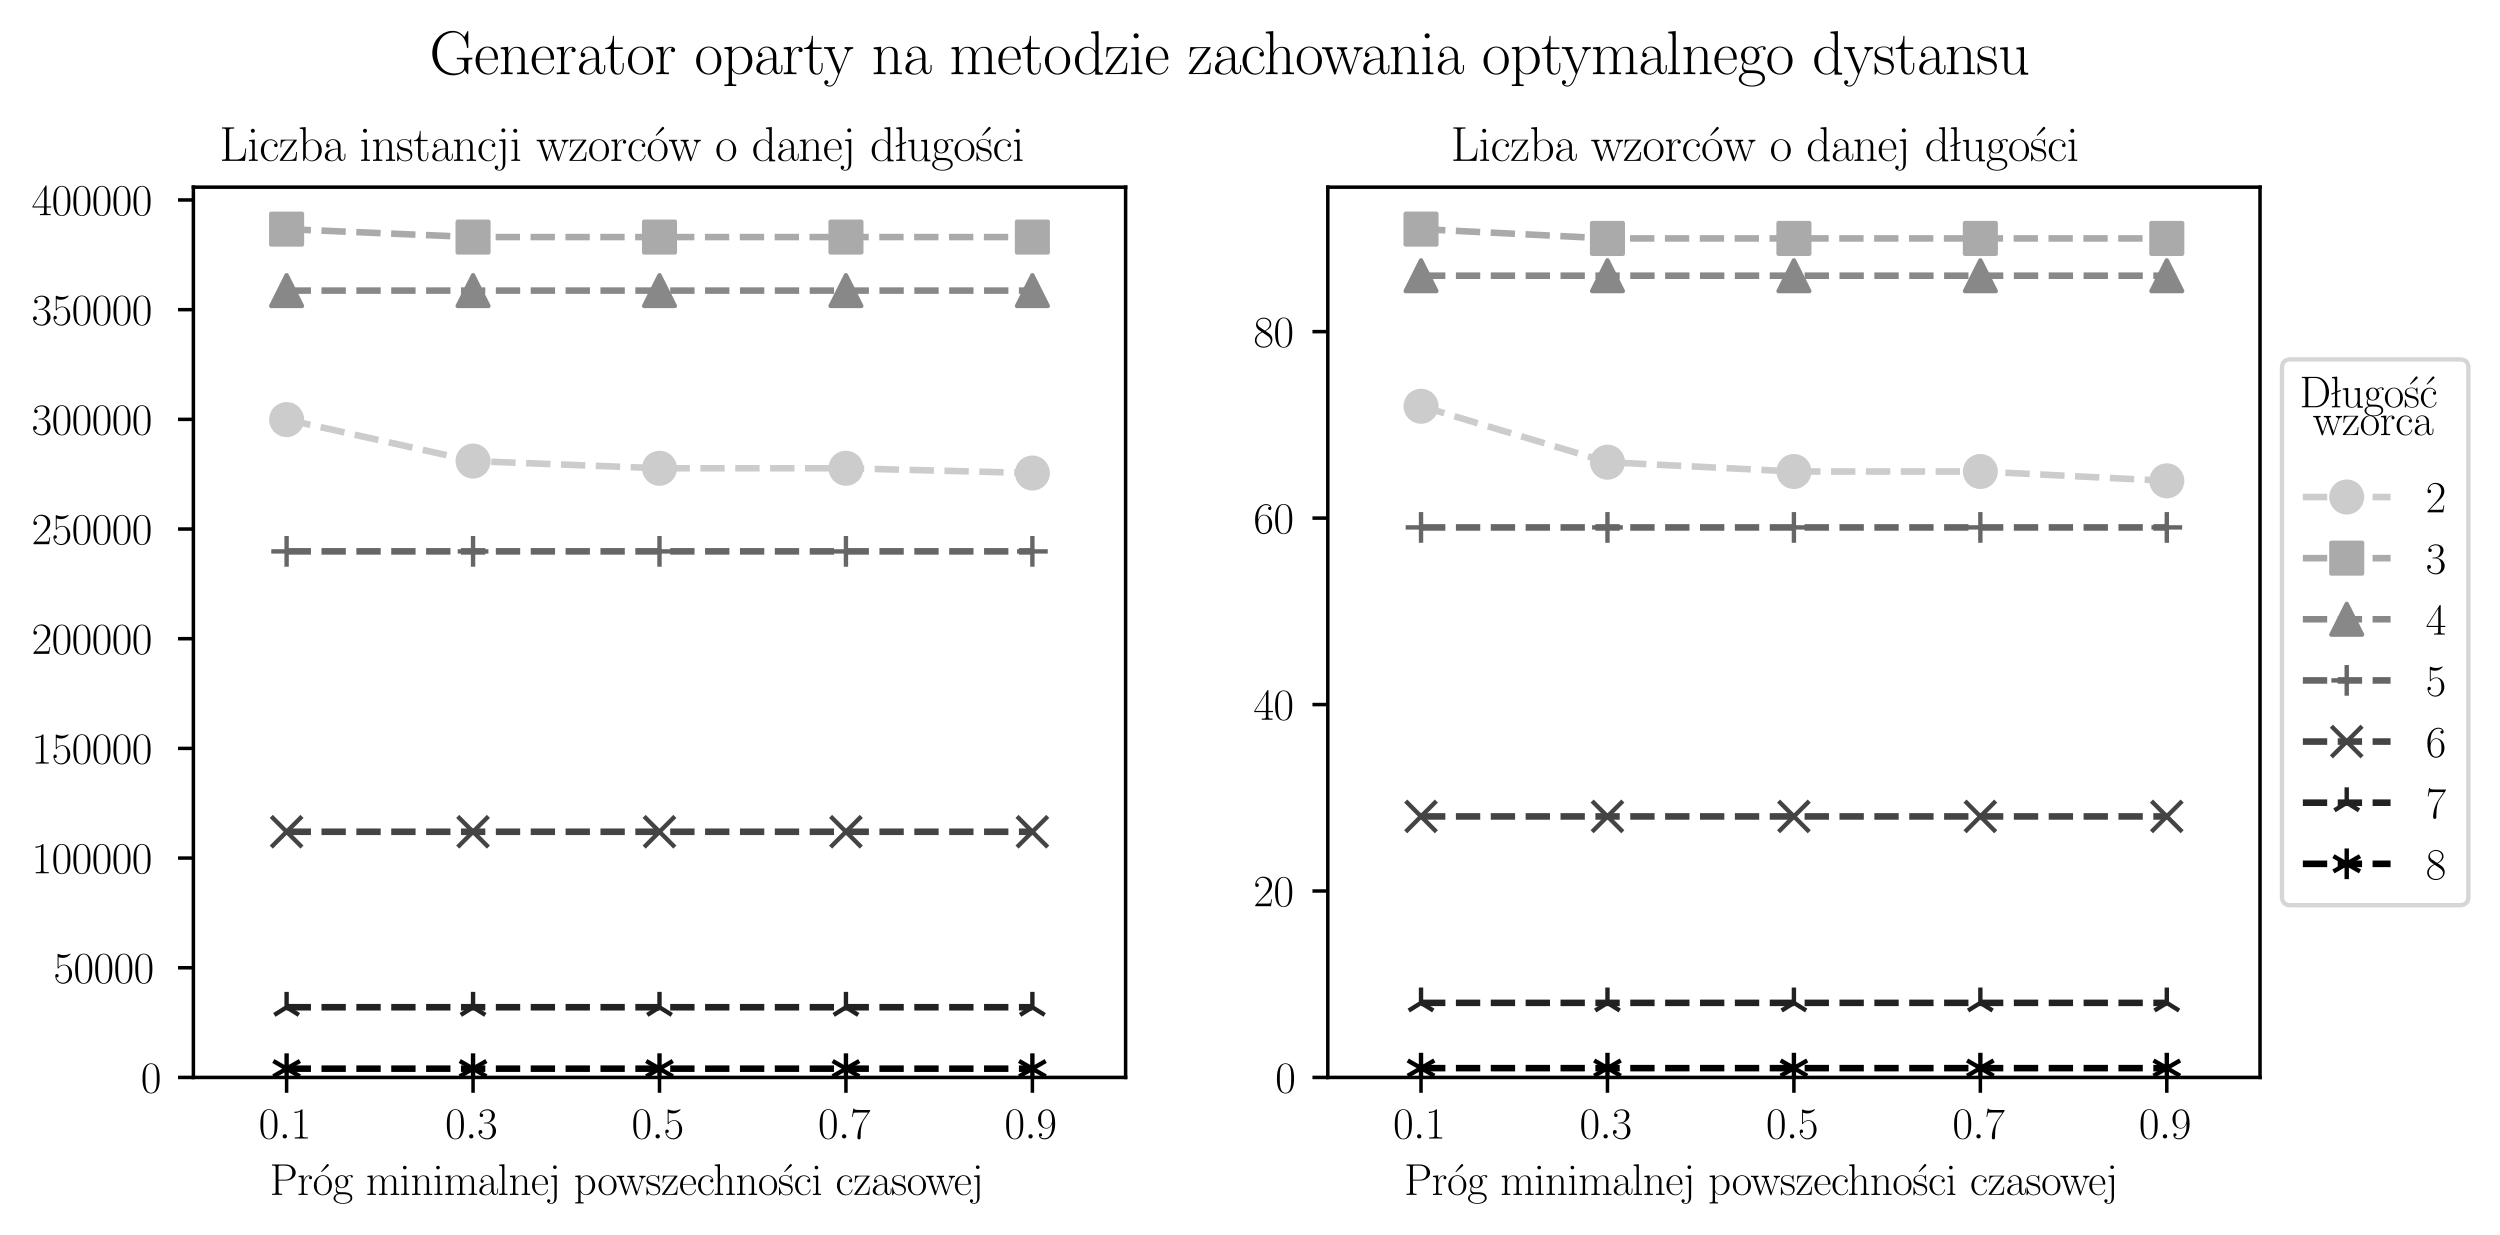 <?xml version="1.0" encoding="utf-8" standalone="no"?>
<!DOCTYPE svg PUBLIC "-//W3C//DTD SVG 1.1//EN"
  "http://www.w3.org/Graphics/SVG/1.1/DTD/svg11.dtd">
<svg xmlns:xlink="http://www.w3.org/1999/xlink" width="569.947pt" height="281.547pt" viewBox="0 0 569.947 281.547" xmlns="http://www.w3.org/2000/svg" version="1.1">
 <defs>
  <style type="text/css">*{stroke-linejoin: round; stroke-linecap: butt}</style>
 </defs>
 <g id="figure_1">
  <g id="patch_1">
   <path d="M 0 281.547 
L 569.947 281.547 
L 569.947 0 
L 0 0 
z
" style="fill: #ffffff"/>
  </g>
  <g id="axes_1">
   <g id="patch_2">
    <path d="M 44.088 245.636 
L 256.615 245.636 
L 256.615 42.667 
L 44.088 42.667 
z
" style="fill: #ffffff"/>
   </g>
   <g id="matplotlib.axis_1">
    <g id="xtick_1">
     <g id="line2d_1">
      <defs>
       <path id="m0f7507147b" d="M 0 0 
L 0 3.5 
" style="stroke: #000000; stroke-width: 0.8"/>
      </defs>
      <g>
       <use xlink:href="#m0f7507147b" x="65.341" y="245.636" style="stroke: #000000; stroke-width: 0.8"/>
      </g>
     </g>
     <g id="text_1">
      <!-- $\mathdefault{0.1}$ -->
      <g transform="translate(58.976 259.554)scale(0.1 -0.1)">
       <defs>
        <path id="CMR17-30" d="M 2688 2025 
C 2688 2416 2682 3080 2413 3591 
C 2176 4039 1798 4198 1466 4198 
C 1158 4198 768 4058 525 3597 
C 269 3118 243 2524 243 2025 
C 243 1661 250 1106 448 619 
C 723 -39 1216 -128 1466 -128 
C 1760 -128 2208 -7 2470 600 
C 2662 1042 2688 1559 2688 2025 
z
M 1466 -26 
C 1056 -26 813 325 723 812 
C 653 1188 653 1738 653 2096 
C 653 2588 653 2997 736 3387 
C 858 3929 1216 4096 1466 4096 
C 1728 4096 2067 3923 2189 3400 
C 2272 3036 2278 2607 2278 2096 
C 2278 1680 2278 1169 2202 792 
C 2067 95 1690 -26 1466 -26 
z
" transform="scale(0.016)"/>
        <path id="CMMI12-3a" d="M 1178 307 
C 1178 492 1024 619 870 619 
C 685 619 557 466 557 313 
C 557 128 710 0 864 0 
C 1050 0 1178 153 1178 307 
z
" transform="scale(0.016)"/>
        <path id="CMR17-31" d="M 1702 4058 
C 1702 4192 1696 4192 1606 4192 
C 1357 3916 979 3827 621 3827 
C 602 3827 570 3827 563 3808 
C 557 3795 557 3782 557 3648 
C 755 3648 1088 3686 1344 3839 
L 1344 461 
C 1344 236 1331 160 781 160 
L 589 160 
L 589 0 
C 896 0 1216 0 1523 0 
C 1830 0 2150 0 2458 0 
L 2458 160 
L 2266 160 
C 1715 160 1702 230 1702 458 
L 1702 4058 
z
" transform="scale(0.016)"/>
       </defs>
       <use xlink:href="#CMR17-30" transform="scale(0.996)"/>
       <use xlink:href="#CMMI12-3a" transform="translate(45.69 0)scale(0.996)"/>
       <use xlink:href="#CMR17-31" transform="translate(72.788 0)scale(0.996)"/>
      </g>
     </g>
    </g>
    <g id="xtick_2">
     <g id="line2d_2">
      <g>
       <use xlink:href="#m0f7507147b" x="107.846" y="245.636" style="stroke: #000000; stroke-width: 0.8"/>
      </g>
     </g>
     <g id="text_2">
      <!-- $\mathdefault{0.3}$ -->
      <g transform="translate(101.481 259.554)scale(0.1 -0.1)">
       <defs>
        <path id="CMR17-33" d="M 1414 2157 
C 1984 2157 2234 1662 2234 1090 
C 2234 320 1824 25 1453 25 
C 1114 25 563 194 390 693 
C 422 680 454 680 486 680 
C 640 680 755 782 755 948 
C 755 1133 614 1216 486 1216 
C 378 1216 211 1165 211 926 
C 211 335 787 -128 1466 -128 
C 2176 -128 2720 430 2720 1085 
C 2720 1707 2208 2157 1600 2227 
C 2086 2328 2554 2756 2554 3329 
C 2554 3820 2048 4179 1472 4179 
C 890 4179 378 3829 378 3329 
C 378 3110 544 3072 627 3072 
C 762 3072 877 3155 877 3321 
C 877 3486 762 3569 627 3569 
C 602 3569 570 3569 544 3557 
C 730 3959 1235 4032 1459 4032 
C 1683 4032 2106 3925 2106 3320 
C 2106 3143 2080 2828 1862 2550 
C 1670 2304 1453 2304 1242 2284 
C 1210 2284 1062 2269 1037 2269 
C 992 2263 966 2257 966 2208 
C 966 2163 973 2157 1101 2157 
L 1414 2157 
z
" transform="scale(0.016)"/>
       </defs>
       <use xlink:href="#CMR17-30" transform="scale(0.996)"/>
       <use xlink:href="#CMMI12-3a" transform="translate(45.69 0)scale(0.996)"/>
       <use xlink:href="#CMR17-33" transform="translate(72.788 0)scale(0.996)"/>
      </g>
     </g>
    </g>
    <g id="xtick_3">
     <g id="line2d_3">
      <g>
       <use xlink:href="#m0f7507147b" x="150.351" y="245.636" style="stroke: #000000; stroke-width: 0.8"/>
      </g>
     </g>
     <g id="text_3">
      <!-- $\mathdefault{0.5}$ -->
      <g transform="translate(143.986 259.554)scale(0.1 -0.1)">
       <defs>
        <path id="CMR17-35" d="M 730 3692 
C 794 3666 1056 3584 1325 3584 
C 1920 3584 2246 3911 2432 4100 
C 2432 4157 2432 4192 2394 4192 
C 2387 4192 2374 4192 2323 4163 
C 2099 4058 1837 3973 1517 3973 
C 1325 3973 1037 3999 723 4139 
C 653 4171 640 4171 634 4171 
C 602 4171 595 4164 595 4037 
L 595 2203 
C 595 2089 595 2057 659 2057 
C 691 2057 704 2070 736 2114 
C 941 2401 1222 2522 1542 2522 
C 1766 2522 2246 2382 2246 1289 
C 2246 1085 2246 715 2054 421 
C 1894 159 1645 25 1370 25 
C 947 25 518 320 403 814 
C 429 807 480 795 506 795 
C 589 795 749 840 749 1038 
C 749 1210 627 1280 506 1280 
C 358 1280 262 1190 262 1011 
C 262 454 704 -128 1382 -128 
C 2042 -128 2669 440 2669 1264 
C 2669 2030 2170 2624 1549 2624 
C 1222 2624 947 2503 730 2274 
L 730 3692 
z
" transform="scale(0.016)"/>
       </defs>
       <use xlink:href="#CMR17-30" transform="scale(0.996)"/>
       <use xlink:href="#CMMI12-3a" transform="translate(45.69 0)scale(0.996)"/>
       <use xlink:href="#CMR17-35" transform="translate(72.788 0)scale(0.996)"/>
      </g>
     </g>
    </g>
    <g id="xtick_4">
     <g id="line2d_4">
      <g>
       <use xlink:href="#m0f7507147b" x="192.857" y="245.636" style="stroke: #000000; stroke-width: 0.8"/>
      </g>
     </g>
     <g id="text_4">
      <!-- $\mathdefault{0.7}$ -->
      <g transform="translate(186.492 259.554)scale(0.1 -0.1)">
       <defs>
        <path id="CMR17-37" d="M 2886 3941 
L 2886 4081 
L 1382 4081 
C 634 4081 621 4165 595 4288 
L 480 4288 
L 294 3094 
L 410 3094 
C 429 3215 474 3540 550 3661 
C 589 3712 1062 3712 1171 3712 
L 2579 3712 
L 1869 2661 
C 1395 1954 1069 999 1069 165 
C 1069 89 1069 -128 1299 -128 
C 1530 -128 1530 89 1530 171 
L 1530 465 
C 1530 1508 1709 2196 2003 2636 
L 2886 3941 
z
" transform="scale(0.016)"/>
       </defs>
       <use xlink:href="#CMR17-30" transform="scale(0.996)"/>
       <use xlink:href="#CMMI12-3a" transform="translate(45.69 0)scale(0.996)"/>
       <use xlink:href="#CMR17-37" transform="translate(72.788 0)scale(0.996)"/>
      </g>
     </g>
    </g>
    <g id="xtick_5">
     <g id="line2d_5">
      <g>
       <use xlink:href="#m0f7507147b" x="235.362" y="245.636" style="stroke: #000000; stroke-width: 0.8"/>
      </g>
     </g>
     <g id="text_5">
      <!-- $\mathdefault{0.9}$ -->
      <g transform="translate(228.997 259.554)scale(0.1 -0.1)">
       <defs>
        <path id="CMR17-39" d="M 2253 1864 
C 2253 464 1670 31 1190 31 
C 1043 31 685 31 538 294 
C 704 268 826 357 826 518 
C 826 692 685 749 595 749 
C 538 749 365 723 365 506 
C 365 71 742 -128 1203 -128 
C 1939 -128 2688 674 2688 2073 
C 2688 3817 1971 4179 1485 4179 
C 851 4179 243 3628 243 2778 
C 243 1991 762 1408 1414 1408 
C 1952 1408 2189 1903 2253 2112 
L 2253 1864 
z
M 1427 1510 
C 1254 1510 1011 1542 813 1922 
C 678 2169 678 2461 678 2771 
C 678 3146 678 3405 858 3684 
C 947 3817 1114 4032 1485 4032 
C 2240 4032 2240 2885 2240 2632 
C 2240 2182 2035 1510 1427 1510 
z
" transform="scale(0.016)"/>
       </defs>
       <use xlink:href="#CMR17-30" transform="scale(0.996)"/>
       <use xlink:href="#CMMI12-3a" transform="translate(45.69 0)scale(0.996)"/>
       <use xlink:href="#CMR17-39" transform="translate(72.788 0)scale(0.996)"/>
      </g>
     </g>
    </g>
    <g id="text_6">
     <!-- Próg minimalnej powszechności czasowej -->
     <g transform="translate(61.49 272.41)scale(0.1 -0.1)">
      <defs>
       <path id="CMR17-50" d="M 1267 2042 
L 2291 2042 
C 3117 2042 3718 2578 3718 3184 
C 3718 3791 3130 4352 2291 4352 
L 333 4352 
L 333 4186 
C 774 4186 845 4186 845 3899 
L 845 446 
C 845 160 774 160 333 160 
L 333 0 
C 518 0 858 0 1056 0 
C 1254 0 1594 0 1779 0 
L 1779 160 
C 1338 160 1267 160 1267 446 
L 1267 2042 
z
M 1254 2176 
L 1254 3938 
C 1254 4155 1267 4186 1523 4186 
L 2170 4186 
C 2995 4186 3232 3714 3232 3184 
C 3232 2604 2950 2176 2170 2176 
L 1254 2176 
z
" transform="scale(0.016)"/>
       <path id="CMR17-72" d="M 960 1497 
C 960 2112 1222 2688 1702 2688 
C 1747 2688 1792 2682 1837 2662 
C 1837 2662 1696 2617 1696 2452 
C 1696 2298 1818 2234 1914 2234 
C 1990 2234 2131 2279 2131 2458 
C 2131 2663 1926 2790 1709 2790 
C 1222 2790 1011 2317 947 2093 
L 941 2093 
L 941 2790 
L 198 2720 
L 198 2554 
C 576 2554 634 2515 634 2208 
L 634 428 
C 634 184 608 153 198 153 
L 198 -13 
C 352 0 646 0 813 0 
C 998 0 1325 0 1498 -13 
L 1498 153 
C 1037 153 960 153 960 440 
L 960 1497 
z
" transform="scale(0.016)"/>
       <path id="CMR17-13" d="M 2221 4091 
C 2298 4161 2317 4174 2317 4244 
C 2317 4339 2234 4416 2144 4416 
C 2067 4416 2042 4384 1978 4308 
L 1254 3390 
C 1210 3333 1210 3327 1210 3320 
C 1210 3314 1267 3256 1280 3244 
L 2221 4091 
z
" transform="scale(0.016)"/>
       <path id="CMR17-6f" d="M 2758 1356 
C 2758 2176 2163 2816 1466 2816 
C 768 2816 173 2176 173 1356 
C 173 551 768 -64 1466 -64 
C 2163 -64 2758 551 2758 1356 
z
M 1466 51 
C 1165 51 909 230 762 480 
C 602 767 582 1126 582 1408 
C 582 1677 595 2010 762 2298 
C 890 2509 1139 2714 1466 2714 
C 1754 2714 1997 2554 2150 2330 
C 2349 2029 2349 1607 2349 1408 
C 2349 1158 2336 775 2163 467 
C 1984 173 1709 51 1466 51 
z
" transform="scale(0.016)"/>
       <path id="CMR17-67" d="M 710 1164 
C 832 1068 1043 960 1299 960 
C 1805 960 2240 1357 2240 1888 
C 2240 2054 2189 2310 1997 2509 
C 2176 2692 2438 2752 2586 2752 
C 2611 2752 2650 2752 2682 2734 
C 2656 2728 2598 2703 2598 2605 
C 2598 2527 2656 2471 2739 2471 
C 2835 2471 2886 2533 2886 2614 
C 2886 2731 2790 2854 2586 2854 
C 2330 2854 2106 2738 1926 2580 
C 1734 2753 1504 2816 1299 2816 
C 794 2816 358 2419 358 1888 
C 358 1522 570 1292 634 1228 
C 442 1004 442 743 442 711 
C 442 545 506 302 723 168 
C 390 85 128 -169 128 -486 
C 128 -943 736 -1280 1466 -1280 
C 2170 -1280 2803 -956 2803 -479 
C 2803 384 1856 384 1363 384 
C 1216 384 954 384 922 391 
C 723 423 589 602 589 826 
C 589 883 589 1024 710 1164 
z
M 1299 1068 
C 736 1068 736 1760 736 1889 
C 736 2016 736 2708 1299 2708 
C 1862 2708 1862 2016 1862 1889 
C 1862 1760 1862 1068 1299 1068 
z
M 1466 -1171 
C 826 -1171 384 -835 384 -486 
C 384 -289 493 -105 634 -4 
C 794 104 858 104 1293 104 
C 1818 104 2547 104 2547 -486 
C 2547 -835 2106 -1171 1466 -1171 
z
" transform="scale(0.016)"/>
       <path id="CMR17-6d" d="M 4326 1933 
C 4326 2252 4269 2790 3507 2790 
C 3072 2790 2771 2496 2656 2151 
L 2650 2151 
C 2573 2676 2195 2790 1837 2790 
C 1331 2790 1069 2400 973 2144 
L 966 2144 
L 966 2790 
L 211 2720 
L 211 2554 
C 589 2554 646 2515 646 2208 
L 646 428 
C 646 184 621 153 211 153 
L 211 -13 
C 365 0 646 0 813 0 
C 979 0 1267 0 1421 -13 
L 1421 153 
C 1011 153 986 178 986 428 
L 986 1658 
C 986 2247 1344 2688 1792 2688 
C 2266 2688 2317 2266 2317 1958 
L 2317 428 
C 2317 184 2291 153 1882 153 
L 1882 -13 
C 2035 0 2317 0 2483 0 
C 2650 0 2938 0 3091 -13 
L 3091 153 
C 2682 153 2656 178 2656 428 
L 2656 1658 
C 2656 2247 3014 2688 3462 2688 
C 3936 2688 3987 2266 3987 1958 
L 3987 428 
C 3987 184 3962 153 3552 153 
L 3552 -13 
C 3706 0 3987 0 4154 0 
C 4320 0 4608 0 4762 -13 
L 4762 153 
C 4352 153 4326 178 4326 428 
L 4326 1933 
z
" transform="scale(0.016)"/>
       <path id="CMR17-69" d="M 992 3909 
C 992 4049 877 4170 730 4170 
C 589 4170 467 4056 467 3909 
C 467 3769 582 3648 730 3648 
C 870 3648 992 3763 992 3909 
z
M 243 2706 
L 243 2541 
C 602 2541 653 2502 653 2197 
L 653 427 
C 653 184 627 153 218 153 
L 218 -13 
C 371 0 646 0 806 0 
C 960 0 1222 0 1370 -13 
L 1370 153 
C 992 153 979 191 979 420 
L 979 2776 
L 243 2706 
z
" transform="scale(0.016)"/>
       <path id="CMR17-6e" d="M 2656 1933 
C 2656 2259 2592 2790 1837 2790 
C 1331 2790 1069 2400 973 2144 
L 966 2144 
L 966 2790 
L 211 2720 
L 211 2554 
C 589 2554 646 2515 646 2208 
L 646 428 
C 646 184 621 153 211 153 
L 211 -13 
C 365 0 646 0 813 0 
C 979 0 1267 0 1421 -13 
L 1421 153 
C 1011 153 986 178 986 428 
L 986 1658 
C 986 2247 1344 2688 1792 2688 
C 2266 2688 2317 2266 2317 1958 
L 2317 428 
C 2317 184 2291 153 1882 153 
L 1882 -13 
C 2035 0 2317 0 2483 0 
C 2650 0 2938 0 3091 -13 
L 3091 153 
C 2682 153 2656 178 2656 428 
L 2656 1933 
z
" transform="scale(0.016)"/>
       <path id="CMR17-61" d="M 2304 1653 
C 2304 2072 2304 2294 2035 2543 
C 1798 2752 1523 2816 1306 2816 
C 800 2816 435 2407 435 1971 
C 435 1728 627 1728 666 1728 
C 749 1728 896 1778 896 1954 
C 896 2112 774 2181 666 2181 
C 640 2181 608 2174 589 2168 
C 723 2592 1069 2714 1293 2714 
C 1613 2714 1965 2429 1965 1885 
L 1965 1600 
C 1587 1600 1133 1549 774 1357 
C 371 1133 256 813 256 570 
C 256 77 832 -64 1171 -64 
C 1523 -64 1850 139 1990 511 
C 2003 233 2182 -18 2464 -18 
C 2598 -18 2938 70 2938 567 
L 2938 920 
L 2822 920 
L 2822 562 
C 2822 178 2650 128 2566 128 
C 2304 128 2304 458 2304 738 
L 2304 1653 
z
M 1965 870 
C 1965 317 1568 38 1216 38 
C 896 38 646 275 646 570 
C 646 761 730 1100 1101 1305 
C 1408 1478 1760 1504 1965 1504 
L 1965 870 
z
" transform="scale(0.016)"/>
       <path id="CMR17-6c" d="M 979 4396 
L 218 4326 
L 218 4160 
C 595 4160 653 4122 653 3817 
L 653 426 
C 653 184 627 153 218 153 
L 218 -13 
C 371 0 653 0 813 0 
C 979 0 1261 0 1414 -13 
L 1414 153 
C 1005 153 979 178 979 426 
L 979 4396 
z
" transform="scale(0.016)"/>
       <path id="CMR17-65" d="M 2438 1472 
C 2464 1498 2464 1511 2464 1576 
C 2464 2238 2118 2816 1389 2816 
C 710 2816 173 2169 173 1383 
C 173 551 781 -64 1459 -64 
C 2176 -64 2458 607 2458 740 
C 2458 784 2419 784 2406 784 
C 2362 784 2355 771 2330 696 
C 2189 265 1837 51 1504 51 
C 1229 51 954 203 781 480 
C 582 803 582 1176 582 1472 
L 2438 1472 
z
M 589 1568 
C 634 2505 1126 2714 1382 2714 
C 1818 2714 2112 2297 2118 1568 
L 589 1568 
z
" transform="scale(0.016)"/>
       <path id="CMR17-6a" d="M 1165 3963 
C 1165 4103 1050 4224 902 4224 
C 762 4224 640 4110 640 3963 
C 640 3823 755 3702 902 3702 
C 1043 3702 1165 3817 1165 3963 
z
M 365 2754 
L 365 2588 
C 787 2588 838 2543 838 2235 
L 838 -359 
C 838 -678 781 -1178 403 -1178 
C 358 -1178 186 -1178 45 -1082 
C 90 -1075 250 -1031 250 -851 
C 250 -729 166 -621 19 -621 
C -122 -621 -211 -717 -211 -858 
C -211 -1114 70 -1280 397 -1280 
C 838 -1280 1165 -877 1165 -332 
L 1165 2825 
L 365 2754 
z
" transform="scale(0.016)"/>
       <path id="CMR17-70" d="M 1408 -1063 
C 998 -1063 973 -1037 973 -789 
L 973 402 
C 1158 134 1427 -38 1766 -38 
C 2406 -38 3053 523 3053 1388 
C 3053 2191 2496 2802 1837 2802 
C 1453 2802 1139 2592 960 2338 
L 960 2802 
L 198 2732 
L 198 2567 
C 576 2567 634 2528 634 2223 
L 634 -789 
C 634 -1031 608 -1063 198 -1063 
L 198 -1228 
C 352 -1216 634 -1216 800 -1216 
C 966 -1216 1254 -1216 1408 -1228 
L 1408 -1063 
z
M 973 2012 
C 973 2102 973 2235 1222 2471 
C 1254 2497 1472 2688 1792 2688 
C 2259 2688 2643 2108 2643 1382 
C 2643 656 2234 64 1728 64 
C 1498 64 1248 172 1056 472 
C 973 612 973 650 973 752 
L 973 2012 
z
" transform="scale(0.016)"/>
       <path id="CMR17-77" d="M 3725 2183 
C 3853 2560 4109 2560 4205 2560 
L 4205 2732 
C 4077 2732 3949 2732 3821 2732 
C 3699 2732 3424 2732 3315 2738 
L 3315 2560 
C 3514 2560 3622 2445 3622 2286 
C 3622 2241 3610 2184 3597 2140 
L 2995 407 
L 2342 2275 
C 2330 2319 2310 2370 2310 2395 
C 2310 2560 2528 2560 2630 2560 
L 2630 2738 
C 2483 2732 2214 2732 2061 2732 
C 1901 2732 1734 2732 1587 2738 
L 1587 2560 
C 1939 2560 1939 2547 2074 2149 
L 1485 451 
L 851 2281 
C 819 2363 819 2376 819 2395 
C 819 2560 1037 2560 1139 2560 
L 1139 2738 
C 986 2732 717 2732 557 2732 
C 416 2732 198 2732 64 2738 
L 64 2560 
C 346 2560 416 2541 486 2331 
L 1274 49 
C 1299 -33 1318 -52 1370 -52 
C 1414 -52 1440 -39 1472 56 
L 2131 1980 
L 2797 56 
C 2829 -39 2854 -52 2899 -52 
C 2950 -52 2970 -33 2995 50 
L 3725 2183 
z
" transform="scale(0.016)"/>
       <path id="CMR17-73" d="M 1978 2697 
C 1978 2813 1971 2819 1933 2819 
C 1907 2819 1901 2813 1824 2717 
C 1805 2691 1747 2626 1728 2601 
C 1523 2819 1235 2819 1126 2819 
C 416 2819 160 2447 160 2076 
C 160 1498 813 1365 998 1325 
C 1402 1243 1542 1217 1677 1101 
C 1760 1025 1901 884 1901 654 
C 1901 384 1747 38 1158 38 
C 602 38 403 460 288 1021 
C 269 1110 269 1117 218 1117 
C 166 1117 160 1110 160 983 
L 160 63 
C 160 -51 166 -58 205 -58 
C 237 -58 243 -51 275 0 
C 314 57 410 211 448 276 
C 576 103 800 -64 1158 -64 
C 1792 -64 2131 283 2131 784 
C 2131 1112 1958 1285 1875 1362 
C 1683 1561 1459 1606 1190 1657 
C 838 1735 390 1825 390 2217 
C 390 2383 480 2737 1126 2737 
C 1811 2737 1850 2094 1862 1888 
C 1869 1856 1901 1849 1920 1849 
C 1978 1849 1978 1869 1978 1978 
L 1978 2697 
z
" transform="scale(0.016)"/>
       <path id="CMR17-7a" d="M 2310 2605 
C 2362 2670 2362 2682 2362 2695 
C 2362 2752 2336 2752 2221 2752 
L 275 2752 
L 211 1760 
L 326 1760 
C 371 2381 442 2650 1178 2650 
L 1958 2650 
L 128 96 
C 128 0 134 0 269 0 
L 2291 0 
L 2381 1152 
L 2266 1152 
C 2214 442 2131 115 1350 115 
L 531 115 
L 2310 2605 
z
" transform="scale(0.016)"/>
       <path id="CMR17-63" d="M 2234 2240 
C 2112 2240 1933 2240 1933 2017 
C 1933 1838 2080 1787 2163 1787 
C 2208 1787 2394 1807 2394 2024 
C 2394 2467 1958 2803 1466 2803 
C 787 2803 211 2178 211 1363 
C 211 516 813 -64 1466 -64 
C 2259 -64 2458 677 2458 748 
C 2458 774 2451 793 2406 793 
C 2362 793 2355 787 2330 703 
C 2163 180 1798 51 1523 51 
C 1114 51 621 427 621 1369 
C 621 2338 1094 2688 1472 2688 
C 1722 2688 2093 2573 2234 2240 
z
" transform="scale(0.016)"/>
       <path id="CMR17-68" d="M 2656 1933 
C 2656 2259 2592 2790 1837 2790 
C 1312 2790 1056 2368 979 2157 
L 973 2157 
L 973 4396 
L 211 4326 
L 211 4160 
C 589 4160 646 4122 646 3817 
L 646 426 
C 646 184 621 153 211 153 
L 211 -13 
C 365 0 646 0 813 0 
C 979 0 1267 0 1421 -13 
L 1421 153 
C 1011 153 986 178 986 428 
L 986 1658 
C 986 2247 1344 2688 1792 2688 
C 2266 2688 2317 2266 2317 1958 
L 2317 428 
C 2317 184 2291 153 1882 153 
L 1882 -13 
C 2035 0 2317 0 2483 0 
C 2650 0 2938 0 3091 -13 
L 3091 153 
C 2682 153 2656 178 2656 428 
L 2656 1933 
z
" transform="scale(0.016)"/>
      </defs>
      <use xlink:href="#CMR17-50" transform="scale(0.996)"/>
      <use xlink:href="#CMR17-72" transform="translate(62.586 0)scale(0.996)"/>
      <use xlink:href="#CMR17-13" transform="translate(97.867 0)scale(0.996)"/>
      <use xlink:href="#CMR17-6f" transform="translate(97.867 0)scale(0.996)"/>
      <use xlink:href="#CMR17-67" transform="translate(143.558 0)scale(0.996)"/>
      <use xlink:href="#CMR17-6d" transform="translate(219.324 0)scale(0.996)"/>
      <use xlink:href="#CMR17-69" transform="translate(296.244 0)scale(0.996)"/>
      <use xlink:href="#CMR17-6e" transform="translate(321.115 0)scale(0.996)"/>
      <use xlink:href="#CMR17-69" transform="translate(372.01 0)scale(0.996)"/>
      <use xlink:href="#CMR17-6d" transform="translate(396.881 0)scale(0.996)"/>
      <use xlink:href="#CMR17-61" transform="translate(473.801 0)scale(0.996)"/>
      <use xlink:href="#CMR17-6c" transform="translate(519.491 0)scale(0.996)"/>
      <use xlink:href="#CMR17-6e" transform="translate(544.362 0)scale(0.996)"/>
      <use xlink:href="#CMR17-65" transform="translate(595.258 0)scale(0.996)"/>
      <use xlink:href="#CMR17-6a" transform="translate(635.743 0)scale(0.996)"/>
      <use xlink:href="#CMR17-70" transform="translate(693.293 0)scale(0.996)"/>
      <use xlink:href="#CMR17-6f" transform="translate(746.791 0)scale(0.996)"/>
      <use xlink:href="#CMR17-77" transform="translate(789.879 0)scale(0.996)"/>
      <use xlink:href="#CMR17-73" transform="translate(856.388 0)scale(0.996)"/>
      <use xlink:href="#CMR17-7a" transform="translate(892.19 0)scale(0.996)"/>
      <use xlink:href="#CMR17-65" transform="translate(932.675 0)scale(0.996)"/>
      <use xlink:href="#CMR17-63" transform="translate(973.161 0)scale(0.996)"/>
      <use xlink:href="#CMR17-68" transform="translate(1011.044 0)scale(0.996)"/>
      <use xlink:href="#CMR17-6e" transform="translate(1061.94 0)scale(0.996)"/>
      <use xlink:href="#CMR17-6f" transform="translate(1112.835 0)scale(0.996)"/>
      <use xlink:href="#CMR17-13" transform="translate(1153.581 0)scale(0.996)"/>
      <use xlink:href="#CMR17-73" transform="translate(1158.525 0)scale(0.996)"/>
      <use xlink:href="#CMR17-63" transform="translate(1194.327 0)scale(0.996)"/>
      <use xlink:href="#CMR17-69" transform="translate(1234.812 0)scale(0.996)"/>
      <use xlink:href="#CMR17-63" transform="translate(1289.76 0)scale(0.996)"/>
      <use xlink:href="#CMR17-7a" transform="translate(1330.245 0)scale(0.996)"/>
      <use xlink:href="#CMR17-61" transform="translate(1370.731 0)scale(0.996)"/>
      <use xlink:href="#CMR17-73" transform="translate(1416.421 0)scale(0.996)"/>
      <use xlink:href="#CMR17-6f" transform="translate(1452.223 0)scale(0.996)"/>
      <use xlink:href="#CMR17-77" transform="translate(1495.311 0)scale(0.996)"/>
      <use xlink:href="#CMR17-65" transform="translate(1559.218 0)scale(0.996)"/>
      <use xlink:href="#CMR17-6a" transform="translate(1599.704 0)scale(0.996)"/>
     </g>
    </g>
   </g>
   <g id="matplotlib.axis_2">
    <g id="ytick_1">
     <g id="line2d_6">
      <defs>
       <path id="mef29f643c9" d="M 0 0 
L -3.5 0 
" style="stroke: #000000; stroke-width: 0.8"/>
      </defs>
      <g>
       <use xlink:href="#mef29f643c9" x="44.088" y="245.636" style="stroke: #000000; stroke-width: 0.8"/>
      </g>
     </g>
     <g id="text_7">
      <!-- $\mathdefault{0}$ -->
      <g transform="translate(32.107 249.095)scale(0.1 -0.1)">
       <use xlink:href="#CMR17-30" transform="scale(0.996)"/>
      </g>
     </g>
    </g>
    <g id="ytick_2">
     <g id="line2d_7">
      <g>
       <use xlink:href="#mef29f643c9" x="44.088" y="220.63" style="stroke: #000000; stroke-width: 0.8"/>
      </g>
     </g>
     <g id="text_8">
      <!-- $\mathdefault{50000}$ -->
      <g transform="translate(12.181 224.089)scale(0.1 -0.1)">
       <use xlink:href="#CMR17-35" transform="scale(0.996)"/>
       <use xlink:href="#CMR17-30" transform="translate(45.69 0)scale(0.996)"/>
       <use xlink:href="#CMR17-30" transform="translate(91.381 0)scale(0.996)"/>
       <use xlink:href="#CMR17-30" transform="translate(137.071 0)scale(0.996)"/>
       <use xlink:href="#CMR17-30" transform="translate(182.762 0)scale(0.996)"/>
      </g>
     </g>
    </g>
    <g id="ytick_3">
     <g id="line2d_8">
      <g>
       <use xlink:href="#mef29f643c9" x="44.088" y="195.624" style="stroke: #000000; stroke-width: 0.8"/>
      </g>
     </g>
     <g id="text_9">
      <!-- $\mathdefault{100000}$ -->
      <g transform="translate(7.2 199.084)scale(0.1 -0.1)">
       <use xlink:href="#CMR17-31" transform="scale(0.996)"/>
       <use xlink:href="#CMR17-30" transform="translate(45.69 0)scale(0.996)"/>
       <use xlink:href="#CMR17-30" transform="translate(91.381 0)scale(0.996)"/>
       <use xlink:href="#CMR17-30" transform="translate(137.071 0)scale(0.996)"/>
       <use xlink:href="#CMR17-30" transform="translate(182.762 0)scale(0.996)"/>
       <use xlink:href="#CMR17-30" transform="translate(228.452 0)scale(0.996)"/>
      </g>
     </g>
    </g>
    <g id="ytick_4">
     <g id="line2d_9">
      <g>
       <use xlink:href="#mef29f643c9" x="44.088" y="170.619" style="stroke: #000000; stroke-width: 0.8"/>
      </g>
     </g>
     <g id="text_10">
      <!-- $\mathdefault{150000}$ -->
      <g transform="translate(7.2 174.078)scale(0.1 -0.1)">
       <use xlink:href="#CMR17-31" transform="scale(0.996)"/>
       <use xlink:href="#CMR17-35" transform="translate(45.69 0)scale(0.996)"/>
       <use xlink:href="#CMR17-30" transform="translate(91.381 0)scale(0.996)"/>
       <use xlink:href="#CMR17-30" transform="translate(137.071 0)scale(0.996)"/>
       <use xlink:href="#CMR17-30" transform="translate(182.762 0)scale(0.996)"/>
       <use xlink:href="#CMR17-30" transform="translate(228.452 0)scale(0.996)"/>
      </g>
     </g>
    </g>
    <g id="ytick_5">
     <g id="line2d_10">
      <g>
       <use xlink:href="#mef29f643c9" x="44.088" y="145.613" style="stroke: #000000; stroke-width: 0.8"/>
      </g>
     </g>
     <g id="text_11">
      <!-- $\mathdefault{200000}$ -->
      <g transform="translate(7.2 149.072)scale(0.1 -0.1)">
       <defs>
        <path id="CMR17-32" d="M 2669 989 
L 2554 989 
C 2490 536 2438 459 2413 420 
C 2381 369 1920 369 1830 369 
L 602 369 
C 832 619 1280 1072 1824 1597 
C 2214 1967 2669 2402 2669 3035 
C 2669 3790 2067 4224 1395 4224 
C 691 4224 262 3604 262 3030 
C 262 2780 448 2748 525 2748 
C 589 2748 781 2787 781 3010 
C 781 3207 614 3264 525 3264 
C 486 3264 448 3258 422 3245 
C 544 3790 915 4058 1306 4058 
C 1862 4058 2227 3617 2227 3035 
C 2227 2479 1901 2000 1536 1584 
L 262 146 
L 262 0 
L 2515 0 
L 2669 989 
z
" transform="scale(0.016)"/>
       </defs>
       <use xlink:href="#CMR17-32" transform="scale(0.996)"/>
       <use xlink:href="#CMR17-30" transform="translate(45.69 0)scale(0.996)"/>
       <use xlink:href="#CMR17-30" transform="translate(91.381 0)scale(0.996)"/>
       <use xlink:href="#CMR17-30" transform="translate(137.071 0)scale(0.996)"/>
       <use xlink:href="#CMR17-30" transform="translate(182.762 0)scale(0.996)"/>
       <use xlink:href="#CMR17-30" transform="translate(228.452 0)scale(0.996)"/>
      </g>
     </g>
    </g>
    <g id="ytick_6">
     <g id="line2d_11">
      <g>
       <use xlink:href="#mef29f643c9" x="44.088" y="120.607" style="stroke: #000000; stroke-width: 0.8"/>
      </g>
     </g>
     <g id="text_12">
      <!-- $\mathdefault{250000}$ -->
      <g transform="translate(7.2 124.067)scale(0.1 -0.1)">
       <use xlink:href="#CMR17-32" transform="scale(0.996)"/>
       <use xlink:href="#CMR17-35" transform="translate(45.69 0)scale(0.996)"/>
       <use xlink:href="#CMR17-30" transform="translate(91.381 0)scale(0.996)"/>
       <use xlink:href="#CMR17-30" transform="translate(137.071 0)scale(0.996)"/>
       <use xlink:href="#CMR17-30" transform="translate(182.762 0)scale(0.996)"/>
       <use xlink:href="#CMR17-30" transform="translate(228.452 0)scale(0.996)"/>
      </g>
     </g>
    </g>
    <g id="ytick_7">
     <g id="line2d_12">
      <g>
       <use xlink:href="#mef29f643c9" x="44.088" y="95.602" style="stroke: #000000; stroke-width: 0.8"/>
      </g>
     </g>
     <g id="text_13">
      <!-- $\mathdefault{300000}$ -->
      <g transform="translate(7.2 99.061)scale(0.1 -0.1)">
       <use xlink:href="#CMR17-33" transform="scale(0.996)"/>
       <use xlink:href="#CMR17-30" transform="translate(45.69 0)scale(0.996)"/>
       <use xlink:href="#CMR17-30" transform="translate(91.381 0)scale(0.996)"/>
       <use xlink:href="#CMR17-30" transform="translate(137.071 0)scale(0.996)"/>
       <use xlink:href="#CMR17-30" transform="translate(182.762 0)scale(0.996)"/>
       <use xlink:href="#CMR17-30" transform="translate(228.452 0)scale(0.996)"/>
      </g>
     </g>
    </g>
    <g id="ytick_8">
     <g id="line2d_13">
      <g>
       <use xlink:href="#mef29f643c9" x="44.088" y="70.596" style="stroke: #000000; stroke-width: 0.8"/>
      </g>
     </g>
     <g id="text_14">
      <!-- $\mathdefault{350000}$ -->
      <g transform="translate(7.2 74.055)scale(0.1 -0.1)">
       <use xlink:href="#CMR17-33" transform="scale(0.996)"/>
       <use xlink:href="#CMR17-35" transform="translate(45.69 0)scale(0.996)"/>
       <use xlink:href="#CMR17-30" transform="translate(91.381 0)scale(0.996)"/>
       <use xlink:href="#CMR17-30" transform="translate(137.071 0)scale(0.996)"/>
       <use xlink:href="#CMR17-30" transform="translate(182.762 0)scale(0.996)"/>
       <use xlink:href="#CMR17-30" transform="translate(228.452 0)scale(0.996)"/>
      </g>
     </g>
    </g>
    <g id="ytick_9">
     <g id="line2d_14">
      <g>
       <use xlink:href="#mef29f643c9" x="44.088" y="45.591" style="stroke: #000000; stroke-width: 0.8"/>
      </g>
     </g>
     <g id="text_15">
      <!-- $\mathdefault{400000}$ -->
      <g transform="translate(7.2 49.05)scale(0.1 -0.1)">
       <defs>
        <path id="CMR17-34" d="M 2150 4122 
C 2150 4256 2144 4256 2029 4256 
L 128 1254 
L 128 1088 
L 1779 1088 
L 1779 457 
C 1779 224 1766 160 1318 160 
L 1197 160 
L 1197 0 
C 1402 0 1747 0 1965 0 
C 2182 0 2528 0 2733 0 
L 2733 160 
L 2611 160 
C 2163 160 2150 224 2150 457 
L 2150 1088 
L 2803 1088 
L 2803 1254 
L 2150 1254 
L 2150 4122 
z
M 1798 3703 
L 1798 1254 
L 256 1254 
L 1798 3703 
z
" transform="scale(0.016)"/>
       </defs>
       <use xlink:href="#CMR17-34" transform="scale(0.996)"/>
       <use xlink:href="#CMR17-30" transform="translate(45.69 0)scale(0.996)"/>
       <use xlink:href="#CMR17-30" transform="translate(91.381 0)scale(0.996)"/>
       <use xlink:href="#CMR17-30" transform="translate(137.071 0)scale(0.996)"/>
       <use xlink:href="#CMR17-30" transform="translate(182.762 0)scale(0.996)"/>
       <use xlink:href="#CMR17-30" transform="translate(228.452 0)scale(0.996)"/>
      </g>
     </g>
    </g>
   </g>
   <g id="line2d_15">
    <path d="M 65.341 95.652 
L 107.846 105.113 
L 150.351 106.754 
L 192.857 106.754 
L 235.362 107.84 
" clip-path="url(#pa190a9b8b0)" style="fill: none; stroke-dasharray: 5.55,2.4; stroke-dashoffset: 0; stroke: #cccccc; stroke-width: 1.5"/>
    <defs>
     <path id="md0f0409253" d="M 0 3.5 
C 0.928 3.5 1.819 3.131 2.475 2.475 
C 3.131 1.819 3.5 0.928 3.5 0 
C 3.5 -0.928 3.131 -1.819 2.475 -2.475 
C 1.819 -3.131 0.928 -3.5 0 -3.5 
C -0.928 -3.5 -1.819 -3.131 -2.475 -2.475 
C -3.131 -1.819 -3.5 -0.928 -3.5 0 
C -3.5 0.928 -3.131 1.819 -2.475 2.475 
C -1.819 3.131 -0.928 3.5 0 3.5 
z
" style="stroke: #cccccc"/>
    </defs>
    <g clip-path="url(#pa190a9b8b0)">
     <use xlink:href="#md0f0409253" x="65.341" y="95.652" style="fill: #cccccc; stroke: #cccccc"/>
     <use xlink:href="#md0f0409253" x="107.846" y="105.113" style="fill: #cccccc; stroke: #cccccc"/>
     <use xlink:href="#md0f0409253" x="150.351" y="106.754" style="fill: #cccccc; stroke: #cccccc"/>
     <use xlink:href="#md0f0409253" x="192.857" y="106.754" style="fill: #cccccc; stroke: #cccccc"/>
     <use xlink:href="#md0f0409253" x="235.362" y="107.84" style="fill: #cccccc; stroke: #cccccc"/>
    </g>
   </g>
   <g id="line2d_16">
    <path d="M 65.341 52.237 
L 107.846 54.047 
L 150.351 54.047 
L 192.857 54.047 
L 235.362 54.047 
" clip-path="url(#pa190a9b8b0)" style="fill: none; stroke-dasharray: 5.55,2.4; stroke-dashoffset: 0; stroke: #aaaaaa; stroke-width: 1.5"/>
    <defs>
     <path id="m13cbfd1117" d="M -3.5 3.5 
L 3.5 3.5 
L 3.5 -3.5 
L -3.5 -3.5 
z
" style="stroke: #aaaaaa; stroke-linejoin: miter"/>
    </defs>
    <g clip-path="url(#pa190a9b8b0)">
     <use xlink:href="#m13cbfd1117" x="65.341" y="52.237" style="fill: #aaaaaa; stroke: #aaaaaa; stroke-linejoin: miter"/>
     <use xlink:href="#m13cbfd1117" x="107.846" y="54.047" style="fill: #aaaaaa; stroke: #aaaaaa; stroke-linejoin: miter"/>
     <use xlink:href="#m13cbfd1117" x="150.351" y="54.047" style="fill: #aaaaaa; stroke: #aaaaaa; stroke-linejoin: miter"/>
     <use xlink:href="#m13cbfd1117" x="192.857" y="54.047" style="fill: #aaaaaa; stroke: #aaaaaa; stroke-linejoin: miter"/>
     <use xlink:href="#m13cbfd1117" x="235.362" y="54.047" style="fill: #aaaaaa; stroke: #aaaaaa; stroke-linejoin: miter"/>
    </g>
   </g>
   <g id="line2d_17">
    <path d="M 65.341 66.249 
L 107.846 66.249 
L 150.351 66.249 
L 192.857 66.249 
L 235.362 66.249 
" clip-path="url(#pa190a9b8b0)" style="fill: none; stroke-dasharray: 5.55,2.4; stroke-dashoffset: 0; stroke: #888888; stroke-width: 1.5"/>
    <defs>
     <path id="ma32c85e802" d="M 0 -3.5 
L -3.5 3.5 
L 3.5 3.5 
z
" style="stroke: #888888; stroke-linejoin: miter"/>
    </defs>
    <g clip-path="url(#pa190a9b8b0)">
     <use xlink:href="#ma32c85e802" x="65.341" y="66.249" style="fill: #888888; stroke: #888888; stroke-linejoin: miter"/>
     <use xlink:href="#ma32c85e802" x="107.846" y="66.249" style="fill: #888888; stroke: #888888; stroke-linejoin: miter"/>
     <use xlink:href="#ma32c85e802" x="150.351" y="66.249" style="fill: #888888; stroke: #888888; stroke-linejoin: miter"/>
     <use xlink:href="#ma32c85e802" x="192.857" y="66.249" style="fill: #888888; stroke: #888888; stroke-linejoin: miter"/>
     <use xlink:href="#ma32c85e802" x="235.362" y="66.249" style="fill: #888888; stroke: #888888; stroke-linejoin: miter"/>
    </g>
   </g>
   <g id="line2d_18">
    <path d="M 65.341 125.704 
L 107.846 125.704 
L 150.351 125.704 
L 192.857 125.704 
L 235.362 125.704 
" clip-path="url(#pa190a9b8b0)" style="fill: none; stroke-dasharray: 5.55,2.4; stroke-dashoffset: 0; stroke: #666666; stroke-width: 1.5"/>
    <defs>
     <path id="mf7c0bb49fd" d="M -3.5 0 
L 3.5 0 
M 0 3.5 
L 0 -3.5 
" style="stroke: #666666"/>
    </defs>
    <g clip-path="url(#pa190a9b8b0)">
     <use xlink:href="#mf7c0bb49fd" x="65.341" y="125.704" style="fill: #666666; stroke: #666666"/>
     <use xlink:href="#mf7c0bb49fd" x="107.846" y="125.704" style="fill: #666666; stroke: #666666"/>
     <use xlink:href="#mf7c0bb49fd" x="150.351" y="125.704" style="fill: #666666; stroke: #666666"/>
     <use xlink:href="#mf7c0bb49fd" x="192.857" y="125.704" style="fill: #666666; stroke: #666666"/>
     <use xlink:href="#mf7c0bb49fd" x="235.362" y="125.704" style="fill: #666666; stroke: #666666"/>
    </g>
   </g>
   <g id="line2d_19">
    <path d="M 65.341 189.623 
L 107.846 189.623 
L 150.351 189.623 
L 192.857 189.623 
L 235.362 189.623 
" clip-path="url(#pa190a9b8b0)" style="fill: none; stroke-dasharray: 5.55,2.4; stroke-dashoffset: 0; stroke: #444444; stroke-width: 1.5"/>
    <defs>
     <path id="m48bcbafd1e" d="M -3.5 3.5 
L 3.5 -3.5 
M -3.5 -3.5 
L 3.5 3.5 
" style="stroke: #444444"/>
    </defs>
    <g clip-path="url(#pa190a9b8b0)">
     <use xlink:href="#m48bcbafd1e" x="65.341" y="189.623" style="fill: #444444; stroke: #444444"/>
     <use xlink:href="#m48bcbafd1e" x="107.846" y="189.623" style="fill: #444444; stroke: #444444"/>
     <use xlink:href="#m48bcbafd1e" x="150.351" y="189.623" style="fill: #444444; stroke: #444444"/>
     <use xlink:href="#m48bcbafd1e" x="192.857" y="189.623" style="fill: #444444; stroke: #444444"/>
     <use xlink:href="#m48bcbafd1e" x="235.362" y="189.623" style="fill: #444444; stroke: #444444"/>
    </g>
   </g>
   <g id="line2d_20">
    <path d="M 65.341 229.632 
L 107.846 229.632 
L 150.351 229.632 
L 192.857 229.632 
L 235.362 229.632 
" clip-path="url(#pa190a9b8b0)" style="fill: none; stroke-dasharray: 5.55,2.4; stroke-dashoffset: 0; stroke: #222222; stroke-width: 1.5"/>
    <defs>
     <path id="m0151f3e3c9" d="M 0 0 
L 0 -3.5 
M 0 0 
L -2.8 1.75 
M 0 0 
L 2.8 1.75 
" style="stroke: #222222"/>
    </defs>
    <g clip-path="url(#pa190a9b8b0)">
     <use xlink:href="#m0151f3e3c9" x="65.341" y="229.632" style="fill: #222222; stroke: #222222"/>
     <use xlink:href="#m0151f3e3c9" x="107.846" y="229.632" style="fill: #222222; stroke: #222222"/>
     <use xlink:href="#m0151f3e3c9" x="150.351" y="229.632" style="fill: #222222; stroke: #222222"/>
     <use xlink:href="#m0151f3e3c9" x="192.857" y="229.632" style="fill: #222222; stroke: #222222"/>
     <use xlink:href="#m0151f3e3c9" x="235.362" y="229.632" style="fill: #222222; stroke: #222222"/>
    </g>
   </g>
   <g id="line2d_21">
    <path d="M 65.341 243.635 
L 107.846 243.635 
L 150.351 243.635 
L 192.857 243.635 
L 235.362 243.635 
" clip-path="url(#pa190a9b8b0)" style="fill: none; stroke-dasharray: 5.55,2.4; stroke-dashoffset: 0; stroke: #000000; stroke-width: 1.5"/>
    <defs>
     <path id="medef45c9ca" d="M 0 -3.5 
L 0 0 
L -3.031 -1.75 
L 0 0 
L -3.031 1.75 
L 0 0 
L -0 3.5 
L 0 0 
L 3.031 1.75 
L 0 0 
L 3.031 -1.75 
L 0 0 
z
" style="stroke: #000000; stroke-linejoin: bevel"/>
    </defs>
    <g clip-path="url(#pa190a9b8b0)">
     <use xlink:href="#medef45c9ca" x="65.341" y="243.635" style="stroke: #000000; stroke-linejoin: bevel"/>
     <use xlink:href="#medef45c9ca" x="107.846" y="243.635" style="stroke: #000000; stroke-linejoin: bevel"/>
     <use xlink:href="#medef45c9ca" x="150.351" y="243.635" style="stroke: #000000; stroke-linejoin: bevel"/>
     <use xlink:href="#medef45c9ca" x="192.857" y="243.635" style="stroke: #000000; stroke-linejoin: bevel"/>
     <use xlink:href="#medef45c9ca" x="235.362" y="243.635" style="stroke: #000000; stroke-linejoin: bevel"/>
    </g>
   </g>
   <g id="patch_3">
    <path d="M 44.088 245.636 
L 44.088 42.667 
" style="fill: none; stroke: #000000; stroke-width: 0.8; stroke-linejoin: miter; stroke-linecap: square"/>
   </g>
   <g id="patch_4">
    <path d="M 256.615 245.636 
L 256.615 42.667 
" style="fill: none; stroke: #000000; stroke-width: 0.8; stroke-linejoin: miter; stroke-linecap: square"/>
   </g>
   <g id="patch_5">
    <path d="M 44.088 245.636 
L 256.615 245.636 
" style="fill: none; stroke: #000000; stroke-width: 0.8; stroke-linejoin: miter; stroke-linecap: square"/>
   </g>
   <g id="patch_6">
    <path d="M 44.088 42.667 
L 256.615 42.667 
" style="fill: none; stroke: #000000; stroke-width: 0.8; stroke-linejoin: miter; stroke-linecap: square"/>
   </g>
   <g id="text_16">
    <!-- Liczba instancji wzorców o danej długości -->
    <g transform="translate(50.047 36.667)scale(0.11 -0.11)">
     <defs>
      <path id="CMR17-4c" d="M 3469 1615 
L 3354 1615 
C 3302 983 3219 166 2125 166 
L 1530 166 
C 1274 166 1261 197 1261 414 
L 1261 3898 
C 1261 4129 1274 4192 1760 4192 
L 1901 4192 
L 1901 4352 
C 1638 4352 1331 4352 1069 4352 
C 870 4352 512 4352 326 4352 
L 326 4192 
C 768 4192 838 4192 838 3905 
L 838 452 
C 838 166 768 166 326 166 
L 326 0 
L 3315 0 
L 3469 1615 
z
" transform="scale(0.016)"/>
      <path id="CMR17-62" d="M 960 4396 
L 198 4326 
L 198 4160 
C 576 4160 634 4122 634 3817 
L 634 -13 
L 749 -13 
L 934 441 
C 1120 141 1395 -64 1766 -64 
C 2406 -64 3053 500 3053 1370 
C 3053 2188 2477 2790 1830 2790 
C 1434 2790 1152 2579 960 2330 
L 960 4396 
z
M 973 2004 
C 973 2118 973 2138 1062 2272 
C 1312 2657 1670 2688 1792 2688 
C 1984 2688 2643 2585 2643 1376 
C 2643 108 1888 38 1734 38 
C 1536 38 1248 114 1043 486 
C 973 608 973 621 973 735 
L 973 2004 
z
" transform="scale(0.016)"/>
      <path id="CMR17-74" d="M 966 2560 
L 1862 2560 
L 1862 2725 
L 966 2725 
L 966 3904 
L 851 3904 
C 838 3245 614 2668 70 2668 
L 70 2560 
L 627 2560 
L 627 771 
C 627 650 627 -64 1370 -64 
C 1747 -64 1965 306 1965 777 
L 1965 1140 
L 1850 1140 
L 1850 783 
C 1850 344 1677 51 1408 51 
C 1222 51 966 178 966 758 
L 966 2560 
z
" transform="scale(0.016)"/>
      <path id="CMR17-64" d="M 1869 4326 
L 1869 4160 
C 2246 4160 2304 4122 2304 3820 
L 2304 2345 
C 2278 2377 2016 2790 1498 2790 
C 845 2790 211 2208 211 1364 
C 211 525 806 -64 1434 -64 
C 1978 -64 2259 337 2291 380 
L 2291 -63 
L 3066 -63 
L 3066 128 
C 2688 128 2630 166 2630 473 
L 2630 4396 
L 1869 4326 
z
M 2291 755 
C 2291 563 2176 390 2029 262 
C 1811 70 1594 38 1472 38 
C 1286 38 621 134 621 1356 
C 621 2612 1363 2688 1530 2688 
C 1824 2688 2061 2522 2208 2291 
C 2291 2157 2291 2138 2291 2023 
L 2291 755 
z
" transform="scale(0.016)"/>
      <path id="CMR17-20" d="M 1517 2349 
L 1453 2502 
L 115 1946 
L 179 1792 
L 1517 2349 
z
" transform="scale(0.016)"/>
      <path id="CMR17-75" d="M 1882 2693 
L 1882 2528 
C 2259 2528 2317 2489 2317 2186 
L 2317 1032 
C 2317 500 2029 38 1555 38 
C 1030 38 986 348 986 678 
L 986 2763 
L 211 2693 
L 211 2528 
C 467 2528 640 2528 646 2274 
L 646 1058 
C 646 633 646 361 813 183 
C 896 101 1056 -64 1517 -64 
C 2061 -64 2272 377 2323 506 
L 2330 506 
L 2330 -63 
L 3091 -63 
L 3091 128 
C 2714 128 2656 166 2656 473 
L 2656 2763 
L 1882 2693 
z
" transform="scale(0.016)"/>
     </defs>
     <use xlink:href="#CMR17-4c" transform="scale(0.996)"/>
     <use xlink:href="#CMR17-69" transform="translate(57.381 0)scale(0.996)"/>
     <use xlink:href="#CMR17-63" transform="translate(82.252 0)scale(0.996)"/>
     <use xlink:href="#CMR17-7a" transform="translate(122.738 0)scale(0.996)"/>
     <use xlink:href="#CMR17-62" transform="translate(163.224 0)scale(0.996)"/>
     <use xlink:href="#CMR17-61" transform="translate(214.119 0)scale(0.996)"/>
     <use xlink:href="#CMR17-69" transform="translate(289.886 0)scale(0.996)"/>
     <use xlink:href="#CMR17-6e" transform="translate(314.757 0)scale(0.996)"/>
     <use xlink:href="#CMR17-73" transform="translate(365.652 0)scale(0.996)"/>
     <use xlink:href="#CMR17-74" transform="translate(401.453 0)scale(0.996)"/>
     <use xlink:href="#CMR17-61" transform="translate(436.734 0)scale(0.996)"/>
     <use xlink:href="#CMR17-6e" transform="translate(482.425 0)scale(0.996)"/>
     <use xlink:href="#CMR17-63" transform="translate(533.32 0)scale(0.996)"/>
     <use xlink:href="#CMR17-6a" transform="translate(573.806 0)scale(0.996)"/>
     <use xlink:href="#CMR17-69" transform="translate(601.279 0)scale(0.996)"/>
     <use xlink:href="#CMR17-77" transform="translate(656.226 0)scale(0.996)"/>
     <use xlink:href="#CMR17-7a" transform="translate(722.736 0)scale(0.996)"/>
     <use xlink:href="#CMR17-6f" transform="translate(763.222 0)scale(0.996)"/>
     <use xlink:href="#CMR17-72" transform="translate(808.912 0)scale(0.996)"/>
     <use xlink:href="#CMR17-63" transform="translate(844.193 0)scale(0.996)"/>
     <use xlink:href="#CMR17-13" transform="translate(884.679 0)scale(0.996)"/>
     <use xlink:href="#CMR17-6f" transform="translate(884.679 0)scale(0.996)"/>
     <use xlink:href="#CMR17-77" transform="translate(930.369 0)scale(0.996)"/>
     <use xlink:href="#CMR17-6f" transform="translate(1026.955 0)scale(0.996)"/>
     <use xlink:href="#CMR17-64" transform="translate(1102.721 0)scale(0.996)"/>
     <use xlink:href="#CMR17-61" transform="translate(1153.617 0)scale(0.996)"/>
     <use xlink:href="#CMR17-6e" transform="translate(1199.307 0)scale(0.996)"/>
     <use xlink:href="#CMR17-65" transform="translate(1250.203 0)scale(0.996)"/>
     <use xlink:href="#CMR17-6a" transform="translate(1290.688 0)scale(0.996)"/>
     <use xlink:href="#CMR17-64" transform="translate(1348.238 0)scale(0.996)"/>
     <use xlink:href="#CMR17-20" transform="translate(1399.133 0)scale(0.996)"/>
     <use xlink:href="#CMR17-6c" transform="translate(1399.133 0)scale(0.996)"/>
     <use xlink:href="#CMR17-75" transform="translate(1424.004 0)scale(0.996)"/>
     <use xlink:href="#CMR17-67" transform="translate(1474.9 0)scale(0.996)"/>
     <use xlink:href="#CMR17-6f" transform="translate(1520.59 0)scale(0.996)"/>
     <use xlink:href="#CMR17-13" transform="translate(1561.336 0)scale(0.996)"/>
     <use xlink:href="#CMR17-73" transform="translate(1566.28 0)scale(0.996)"/>
     <use xlink:href="#CMR17-63" transform="translate(1602.082 0)scale(0.996)"/>
     <use xlink:href="#CMR17-69" transform="translate(1642.567 0)scale(0.996)"/>
    </g>
   </g>
  </g>
  <g id="axes_2">
   <g id="patch_7">
    <path d="M 302.71 245.636 
L 515.237 245.636 
L 515.237 42.667 
L 302.71 42.667 
z
" style="fill: #ffffff"/>
   </g>
   <g id="matplotlib.axis_3">
    <g id="xtick_6">
     <g id="line2d_22">
      <g>
       <use xlink:href="#m0f7507147b" x="323.963" y="245.636" style="stroke: #000000; stroke-width: 0.8"/>
      </g>
     </g>
     <g id="text_17">
      <!-- $\mathdefault{0.1}$ -->
      <g transform="translate(317.598 259.554)scale(0.1 -0.1)">
       <use xlink:href="#CMR17-30" transform="scale(0.996)"/>
       <use xlink:href="#CMMI12-3a" transform="translate(45.69 0)scale(0.996)"/>
       <use xlink:href="#CMR17-31" transform="translate(72.788 0)scale(0.996)"/>
      </g>
     </g>
    </g>
    <g id="xtick_7">
     <g id="line2d_23">
      <g>
       <use xlink:href="#m0f7507147b" x="366.468" y="245.636" style="stroke: #000000; stroke-width: 0.8"/>
      </g>
     </g>
     <g id="text_18">
      <!-- $\mathdefault{0.3}$ -->
      <g transform="translate(360.103 259.554)scale(0.1 -0.1)">
       <use xlink:href="#CMR17-30" transform="scale(0.996)"/>
       <use xlink:href="#CMMI12-3a" transform="translate(45.69 0)scale(0.996)"/>
       <use xlink:href="#CMR17-33" transform="translate(72.788 0)scale(0.996)"/>
      </g>
     </g>
    </g>
    <g id="xtick_8">
     <g id="line2d_24">
      <g>
       <use xlink:href="#m0f7507147b" x="408.974" y="245.636" style="stroke: #000000; stroke-width: 0.8"/>
      </g>
     </g>
     <g id="text_19">
      <!-- $\mathdefault{0.5}$ -->
      <g transform="translate(402.608 259.554)scale(0.1 -0.1)">
       <use xlink:href="#CMR17-30" transform="scale(0.996)"/>
       <use xlink:href="#CMMI12-3a" transform="translate(45.69 0)scale(0.996)"/>
       <use xlink:href="#CMR17-35" transform="translate(72.788 0)scale(0.996)"/>
      </g>
     </g>
    </g>
    <g id="xtick_9">
     <g id="line2d_25">
      <g>
       <use xlink:href="#m0f7507147b" x="451.479" y="245.636" style="stroke: #000000; stroke-width: 0.8"/>
      </g>
     </g>
     <g id="text_20">
      <!-- $\mathdefault{0.7}$ -->
      <g transform="translate(445.114 259.554)scale(0.1 -0.1)">
       <use xlink:href="#CMR17-30" transform="scale(0.996)"/>
       <use xlink:href="#CMMI12-3a" transform="translate(45.69 0)scale(0.996)"/>
       <use xlink:href="#CMR17-37" transform="translate(72.788 0)scale(0.996)"/>
      </g>
     </g>
    </g>
    <g id="xtick_10">
     <g id="line2d_26">
      <g>
       <use xlink:href="#m0f7507147b" x="493.984" y="245.636" style="stroke: #000000; stroke-width: 0.8"/>
      </g>
     </g>
     <g id="text_21">
      <!-- $\mathdefault{0.9}$ -->
      <g transform="translate(487.619 259.554)scale(0.1 -0.1)">
       <use xlink:href="#CMR17-30" transform="scale(0.996)"/>
       <use xlink:href="#CMMI12-3a" transform="translate(45.69 0)scale(0.996)"/>
       <use xlink:href="#CMR17-39" transform="translate(72.788 0)scale(0.996)"/>
      </g>
     </g>
    </g>
    <g id="text_22">
     <!-- Próg minimalnej powszechności czasowej -->
     <g transform="translate(320.112 272.41)scale(0.1 -0.1)">
      <use xlink:href="#CMR17-50" transform="scale(0.996)"/>
      <use xlink:href="#CMR17-72" transform="translate(62.586 0)scale(0.996)"/>
      <use xlink:href="#CMR17-13" transform="translate(97.867 0)scale(0.996)"/>
      <use xlink:href="#CMR17-6f" transform="translate(97.867 0)scale(0.996)"/>
      <use xlink:href="#CMR17-67" transform="translate(143.558 0)scale(0.996)"/>
      <use xlink:href="#CMR17-6d" transform="translate(219.324 0)scale(0.996)"/>
      <use xlink:href="#CMR17-69" transform="translate(296.244 0)scale(0.996)"/>
      <use xlink:href="#CMR17-6e" transform="translate(321.115 0)scale(0.996)"/>
      <use xlink:href="#CMR17-69" transform="translate(372.01 0)scale(0.996)"/>
      <use xlink:href="#CMR17-6d" transform="translate(396.881 0)scale(0.996)"/>
      <use xlink:href="#CMR17-61" transform="translate(473.801 0)scale(0.996)"/>
      <use xlink:href="#CMR17-6c" transform="translate(519.491 0)scale(0.996)"/>
      <use xlink:href="#CMR17-6e" transform="translate(544.362 0)scale(0.996)"/>
      <use xlink:href="#CMR17-65" transform="translate(595.258 0)scale(0.996)"/>
      <use xlink:href="#CMR17-6a" transform="translate(635.743 0)scale(0.996)"/>
      <use xlink:href="#CMR17-70" transform="translate(693.293 0)scale(0.996)"/>
      <use xlink:href="#CMR17-6f" transform="translate(746.791 0)scale(0.996)"/>
      <use xlink:href="#CMR17-77" transform="translate(789.879 0)scale(0.996)"/>
      <use xlink:href="#CMR17-73" transform="translate(856.388 0)scale(0.996)"/>
      <use xlink:href="#CMR17-7a" transform="translate(892.19 0)scale(0.996)"/>
      <use xlink:href="#CMR17-65" transform="translate(932.675 0)scale(0.996)"/>
      <use xlink:href="#CMR17-63" transform="translate(973.161 0)scale(0.996)"/>
      <use xlink:href="#CMR17-68" transform="translate(1011.044 0)scale(0.996)"/>
      <use xlink:href="#CMR17-6e" transform="translate(1061.94 0)scale(0.996)"/>
      <use xlink:href="#CMR17-6f" transform="translate(1112.835 0)scale(0.996)"/>
      <use xlink:href="#CMR17-13" transform="translate(1153.581 0)scale(0.996)"/>
      <use xlink:href="#CMR17-73" transform="translate(1158.525 0)scale(0.996)"/>
      <use xlink:href="#CMR17-63" transform="translate(1194.327 0)scale(0.996)"/>
      <use xlink:href="#CMR17-69" transform="translate(1234.812 0)scale(0.996)"/>
      <use xlink:href="#CMR17-63" transform="translate(1289.76 0)scale(0.996)"/>
      <use xlink:href="#CMR17-7a" transform="translate(1330.245 0)scale(0.996)"/>
      <use xlink:href="#CMR17-61" transform="translate(1370.731 0)scale(0.996)"/>
      <use xlink:href="#CMR17-73" transform="translate(1416.421 0)scale(0.996)"/>
      <use xlink:href="#CMR17-6f" transform="translate(1452.223 0)scale(0.996)"/>
      <use xlink:href="#CMR17-77" transform="translate(1495.311 0)scale(0.996)"/>
      <use xlink:href="#CMR17-65" transform="translate(1559.218 0)scale(0.996)"/>
      <use xlink:href="#CMR17-6a" transform="translate(1599.704 0)scale(0.996)"/>
     </g>
    </g>
   </g>
   <g id="matplotlib.axis_4">
    <g id="ytick_10">
     <g id="line2d_27">
      <g>
       <use xlink:href="#mef29f643c9" x="302.71" y="245.636" style="stroke: #000000; stroke-width: 0.8"/>
      </g>
     </g>
     <g id="text_23">
      <!-- $\mathdefault{0}$ -->
      <g transform="translate(290.729 249.095)scale(0.1 -0.1)">
       <use xlink:href="#CMR17-30" transform="scale(0.996)"/>
      </g>
     </g>
    </g>
    <g id="ytick_11">
     <g id="line2d_28">
      <g>
       <use xlink:href="#mef29f643c9" x="302.71" y="203.129" style="stroke: #000000; stroke-width: 0.8"/>
      </g>
     </g>
     <g id="text_24">
      <!-- $\mathdefault{20}$ -->
      <g transform="translate(285.747 206.588)scale(0.1 -0.1)">
       <use xlink:href="#CMR17-32" transform="scale(0.996)"/>
       <use xlink:href="#CMR17-30" transform="translate(45.69 0)scale(0.996)"/>
      </g>
     </g>
    </g>
    <g id="ytick_12">
     <g id="line2d_29">
      <g>
       <use xlink:href="#mef29f643c9" x="302.71" y="160.623" style="stroke: #000000; stroke-width: 0.8"/>
      </g>
     </g>
     <g id="text_25">
      <!-- $\mathdefault{40}$ -->
      <g transform="translate(285.747 164.082)scale(0.1 -0.1)">
       <use xlink:href="#CMR17-34" transform="scale(0.996)"/>
       <use xlink:href="#CMR17-30" transform="translate(45.69 0)scale(0.996)"/>
      </g>
     </g>
    </g>
    <g id="ytick_13">
     <g id="line2d_30">
      <g>
       <use xlink:href="#mef29f643c9" x="302.71" y="118.116" style="stroke: #000000; stroke-width: 0.8"/>
      </g>
     </g>
     <g id="text_26">
      <!-- $\mathdefault{60}$ -->
      <g transform="translate(285.747 121.575)scale(0.1 -0.1)">
       <defs>
        <path id="CMR17-36" d="M 678 2176 
C 678 3690 1395 4032 1811 4032 
C 1946 4032 2272 4009 2400 3776 
C 2298 3776 2106 3776 2106 3553 
C 2106 3381 2246 3323 2336 3323 
C 2394 3323 2566 3348 2566 3560 
C 2566 3954 2246 4179 1805 4179 
C 1043 4179 243 3390 243 1984 
C 243 253 966 -128 1478 -128 
C 2099 -128 2688 427 2688 1283 
C 2688 2081 2170 2662 1517 2662 
C 1126 2662 838 2407 678 1960 
L 678 2176 
z
M 1478 25 
C 691 25 691 1200 691 1436 
C 691 1896 909 2560 1504 2560 
C 1613 2560 1926 2560 2138 2120 
C 2253 1870 2253 1609 2253 1289 
C 2253 944 2253 690 2118 434 
C 1978 171 1773 25 1478 25 
z
" transform="scale(0.016)"/>
       </defs>
       <use xlink:href="#CMR17-36" transform="scale(0.996)"/>
       <use xlink:href="#CMR17-30" transform="translate(45.69 0)scale(0.996)"/>
      </g>
     </g>
    </g>
    <g id="ytick_14">
     <g id="line2d_31">
      <g>
       <use xlink:href="#mef29f643c9" x="302.71" y="75.61" style="stroke: #000000; stroke-width: 0.8"/>
      </g>
     </g>
     <g id="text_27">
      <!-- $\mathdefault{80}$ -->
      <g transform="translate(285.747 79.069)scale(0.1 -0.1)">
       <defs>
        <path id="CMR17-38" d="M 1741 2264 
C 2144 2467 2554 2773 2554 3263 
C 2554 3841 1990 4179 1472 4179 
C 890 4179 378 3759 378 3180 
C 378 3021 416 2747 666 2505 
C 730 2442 998 2251 1171 2130 
C 883 1983 211 1634 211 934 
C 211 279 838 -128 1459 -128 
C 2144 -128 2720 362 2720 1010 
C 2720 1590 2330 1857 2074 2029 
L 1741 2264 
z
M 902 2822 
C 851 2854 595 3051 595 3351 
C 595 3739 998 4032 1459 4032 
C 1965 4032 2336 3676 2336 3262 
C 2336 2669 1670 2331 1638 2331 
C 1632 2331 1626 2331 1574 2370 
L 902 2822 
z
M 2080 1519 
C 2176 1449 2483 1240 2483 851 
C 2483 381 2010 25 1472 25 
C 890 25 448 438 448 940 
C 448 1443 838 1862 1280 2060 
L 2080 1519 
z
" transform="scale(0.016)"/>
       </defs>
       <use xlink:href="#CMR17-38" transform="scale(0.996)"/>
       <use xlink:href="#CMR17-30" transform="translate(45.69 0)scale(0.996)"/>
      </g>
     </g>
    </g>
   </g>
   <g id="line2d_32">
    <path d="M 323.963 92.612 
L 366.468 105.364 
L 408.974 107.49 
L 451.479 107.49 
L 493.984 109.615 
" clip-path="url(#p5d5ecb7913)" style="fill: none; stroke-dasharray: 5.55,2.4; stroke-dashoffset: 0; stroke: #cccccc; stroke-width: 1.5"/>
    <g clip-path="url(#p5d5ecb7913)">
     <use xlink:href="#md0f0409253" x="323.963" y="92.612" style="fill: #cccccc; stroke: #cccccc"/>
     <use xlink:href="#md0f0409253" x="366.468" y="105.364" style="fill: #cccccc; stroke: #cccccc"/>
     <use xlink:href="#md0f0409253" x="408.974" y="107.49" style="fill: #cccccc; stroke: #cccccc"/>
     <use xlink:href="#md0f0409253" x="451.479" y="107.49" style="fill: #cccccc; stroke: #cccccc"/>
     <use xlink:href="#md0f0409253" x="493.984" y="109.615" style="fill: #cccccc; stroke: #cccccc"/>
    </g>
   </g>
   <g id="line2d_33">
    <path d="M 323.963 52.231 
L 366.468 54.356 
L 408.974 54.356 
L 451.479 54.356 
L 493.984 54.356 
" clip-path="url(#p5d5ecb7913)" style="fill: none; stroke-dasharray: 5.55,2.4; stroke-dashoffset: 0; stroke: #aaaaaa; stroke-width: 1.5"/>
    <g clip-path="url(#p5d5ecb7913)">
     <use xlink:href="#m13cbfd1117" x="323.963" y="52.231" style="fill: #aaaaaa; stroke: #aaaaaa; stroke-linejoin: miter"/>
     <use xlink:href="#m13cbfd1117" x="366.468" y="54.356" style="fill: #aaaaaa; stroke: #aaaaaa; stroke-linejoin: miter"/>
     <use xlink:href="#m13cbfd1117" x="408.974" y="54.356" style="fill: #aaaaaa; stroke: #aaaaaa; stroke-linejoin: miter"/>
     <use xlink:href="#m13cbfd1117" x="451.479" y="54.356" style="fill: #aaaaaa; stroke: #aaaaaa; stroke-linejoin: miter"/>
     <use xlink:href="#m13cbfd1117" x="493.984" y="54.356" style="fill: #aaaaaa; stroke: #aaaaaa; stroke-linejoin: miter"/>
    </g>
   </g>
   <g id="line2d_34">
    <path d="M 323.963 62.858 
L 366.468 62.858 
L 408.974 62.858 
L 451.479 62.858 
L 493.984 62.858 
" clip-path="url(#p5d5ecb7913)" style="fill: none; stroke-dasharray: 5.55,2.4; stroke-dashoffset: 0; stroke: #888888; stroke-width: 1.5"/>
    <g clip-path="url(#p5d5ecb7913)">
     <use xlink:href="#ma32c85e802" x="323.963" y="62.858" style="fill: #888888; stroke: #888888; stroke-linejoin: miter"/>
     <use xlink:href="#ma32c85e802" x="366.468" y="62.858" style="fill: #888888; stroke: #888888; stroke-linejoin: miter"/>
     <use xlink:href="#ma32c85e802" x="408.974" y="62.858" style="fill: #888888; stroke: #888888; stroke-linejoin: miter"/>
     <use xlink:href="#ma32c85e802" x="451.479" y="62.858" style="fill: #888888; stroke: #888888; stroke-linejoin: miter"/>
     <use xlink:href="#ma32c85e802" x="493.984" y="62.858" style="fill: #888888; stroke: #888888; stroke-linejoin: miter"/>
    </g>
   </g>
   <g id="line2d_35">
    <path d="M 323.963 120.241 
L 366.468 120.241 
L 408.974 120.241 
L 451.479 120.241 
L 493.984 120.241 
" clip-path="url(#p5d5ecb7913)" style="fill: none; stroke-dasharray: 5.55,2.4; stroke-dashoffset: 0; stroke: #666666; stroke-width: 1.5"/>
    <g clip-path="url(#p5d5ecb7913)">
     <use xlink:href="#mf7c0bb49fd" x="323.963" y="120.241" style="fill: #666666; stroke: #666666"/>
     <use xlink:href="#mf7c0bb49fd" x="366.468" y="120.241" style="fill: #666666; stroke: #666666"/>
     <use xlink:href="#mf7c0bb49fd" x="408.974" y="120.241" style="fill: #666666; stroke: #666666"/>
     <use xlink:href="#mf7c0bb49fd" x="451.479" y="120.241" style="fill: #666666; stroke: #666666"/>
     <use xlink:href="#mf7c0bb49fd" x="493.984" y="120.241" style="fill: #666666; stroke: #666666"/>
    </g>
   </g>
   <g id="line2d_36">
    <path d="M 323.963 186.127 
L 366.468 186.127 
L 408.974 186.127 
L 451.479 186.127 
L 493.984 186.127 
" clip-path="url(#p5d5ecb7913)" style="fill: none; stroke-dasharray: 5.55,2.4; stroke-dashoffset: 0; stroke: #444444; stroke-width: 1.5"/>
    <g clip-path="url(#p5d5ecb7913)">
     <use xlink:href="#m48bcbafd1e" x="323.963" y="186.127" style="fill: #444444; stroke: #444444"/>
     <use xlink:href="#m48bcbafd1e" x="366.468" y="186.127" style="fill: #444444; stroke: #444444"/>
     <use xlink:href="#m48bcbafd1e" x="408.974" y="186.127" style="fill: #444444; stroke: #444444"/>
     <use xlink:href="#m48bcbafd1e" x="451.479" y="186.127" style="fill: #444444; stroke: #444444"/>
     <use xlink:href="#m48bcbafd1e" x="493.984" y="186.127" style="fill: #444444; stroke: #444444"/>
    </g>
   </g>
   <g id="line2d_37">
    <path d="M 323.963 228.633 
L 366.468 228.633 
L 408.974 228.633 
L 451.479 228.633 
L 493.984 228.633 
" clip-path="url(#p5d5ecb7913)" style="fill: none; stroke-dasharray: 5.55,2.4; stroke-dashoffset: 0; stroke: #222222; stroke-width: 1.5"/>
    <g clip-path="url(#p5d5ecb7913)">
     <use xlink:href="#m0151f3e3c9" x="323.963" y="228.633" style="fill: #222222; stroke: #222222"/>
     <use xlink:href="#m0151f3e3c9" x="366.468" y="228.633" style="fill: #222222; stroke: #222222"/>
     <use xlink:href="#m0151f3e3c9" x="408.974" y="228.633" style="fill: #222222; stroke: #222222"/>
     <use xlink:href="#m0151f3e3c9" x="451.479" y="228.633" style="fill: #222222; stroke: #222222"/>
     <use xlink:href="#m0151f3e3c9" x="493.984" y="228.633" style="fill: #222222; stroke: #222222"/>
    </g>
   </g>
   <g id="line2d_38">
    <path d="M 323.963 243.51 
L 366.468 243.51 
L 408.974 243.51 
L 451.479 243.51 
L 493.984 243.51 
" clip-path="url(#p5d5ecb7913)" style="fill: none; stroke-dasharray: 5.55,2.4; stroke-dashoffset: 0; stroke: #000000; stroke-width: 1.5"/>
    <g clip-path="url(#p5d5ecb7913)">
     <use xlink:href="#medef45c9ca" x="323.963" y="243.51" style="stroke: #000000; stroke-linejoin: bevel"/>
     <use xlink:href="#medef45c9ca" x="366.468" y="243.51" style="stroke: #000000; stroke-linejoin: bevel"/>
     <use xlink:href="#medef45c9ca" x="408.974" y="243.51" style="stroke: #000000; stroke-linejoin: bevel"/>
     <use xlink:href="#medef45c9ca" x="451.479" y="243.51" style="stroke: #000000; stroke-linejoin: bevel"/>
     <use xlink:href="#medef45c9ca" x="493.984" y="243.51" style="stroke: #000000; stroke-linejoin: bevel"/>
    </g>
   </g>
   <g id="patch_8">
    <path d="M 302.71 245.636 
L 302.71 42.667 
" style="fill: none; stroke: #000000; stroke-width: 0.8; stroke-linejoin: miter; stroke-linecap: square"/>
   </g>
   <g id="patch_9">
    <path d="M 515.237 245.636 
L 515.237 42.667 
" style="fill: none; stroke: #000000; stroke-width: 0.8; stroke-linejoin: miter; stroke-linecap: square"/>
   </g>
   <g id="patch_10">
    <path d="M 302.71 245.636 
L 515.237 245.636 
" style="fill: none; stroke: #000000; stroke-width: 0.8; stroke-linejoin: miter; stroke-linecap: square"/>
   </g>
   <g id="patch_11">
    <path d="M 302.71 42.667 
L 515.237 42.667 
" style="fill: none; stroke: #000000; stroke-width: 0.8; stroke-linejoin: miter; stroke-linecap: square"/>
   </g>
   <g id="text_28">
    <!-- Liczba wzorców o danej długości -->
    <g transform="translate(330.769 36.667)scale(0.11 -0.11)">
     <use xlink:href="#CMR17-4c" transform="scale(0.996)"/>
     <use xlink:href="#CMR17-69" transform="translate(57.381 0)scale(0.996)"/>
     <use xlink:href="#CMR17-63" transform="translate(82.252 0)scale(0.996)"/>
     <use xlink:href="#CMR17-7a" transform="translate(122.738 0)scale(0.996)"/>
     <use xlink:href="#CMR17-62" transform="translate(163.224 0)scale(0.996)"/>
     <use xlink:href="#CMR17-61" transform="translate(214.119 0)scale(0.996)"/>
     <use xlink:href="#CMR17-77" transform="translate(289.886 0)scale(0.996)"/>
     <use xlink:href="#CMR17-7a" transform="translate(356.395 0)scale(0.996)"/>
     <use xlink:href="#CMR17-6f" transform="translate(396.881 0)scale(0.996)"/>
     <use xlink:href="#CMR17-72" transform="translate(442.572 0)scale(0.996)"/>
     <use xlink:href="#CMR17-63" transform="translate(477.852 0)scale(0.996)"/>
     <use xlink:href="#CMR17-13" transform="translate(518.338 0)scale(0.996)"/>
     <use xlink:href="#CMR17-6f" transform="translate(518.338 0)scale(0.996)"/>
     <use xlink:href="#CMR17-77" transform="translate(564.029 0)scale(0.996)"/>
     <use xlink:href="#CMR17-6f" transform="translate(660.614 0)scale(0.996)"/>
     <use xlink:href="#CMR17-64" transform="translate(736.381 0)scale(0.996)"/>
     <use xlink:href="#CMR17-61" transform="translate(787.276 0)scale(0.996)"/>
     <use xlink:href="#CMR17-6e" transform="translate(832.967 0)scale(0.996)"/>
     <use xlink:href="#CMR17-65" transform="translate(883.862 0)scale(0.996)"/>
     <use xlink:href="#CMR17-6a" transform="translate(924.348 0)scale(0.996)"/>
     <use xlink:href="#CMR17-64" transform="translate(981.897 0)scale(0.996)"/>
     <use xlink:href="#CMR17-20" transform="translate(1032.793 0)scale(0.996)"/>
     <use xlink:href="#CMR17-6c" transform="translate(1032.793 0)scale(0.996)"/>
     <use xlink:href="#CMR17-75" transform="translate(1057.664 0)scale(0.996)"/>
     <use xlink:href="#CMR17-67" transform="translate(1108.559 0)scale(0.996)"/>
     <use xlink:href="#CMR17-6f" transform="translate(1154.249 0)scale(0.996)"/>
     <use xlink:href="#CMR17-13" transform="translate(1194.995 0)scale(0.996)"/>
     <use xlink:href="#CMR17-73" transform="translate(1199.94 0)scale(0.996)"/>
     <use xlink:href="#CMR17-63" transform="translate(1235.741 0)scale(0.996)"/>
     <use xlink:href="#CMR17-69" transform="translate(1276.227 0)scale(0.996)"/>
    </g>
   </g>
   <g id="legend_1">
    <g id="patch_12">
     <path d="M 522.237 206.368 
L 560.747 206.368 
Q 562.747 206.368 562.747 204.368 
L 562.747 83.934 
Q 562.747 81.934 560.747 81.934 
L 522.237 81.934 
Q 520.237 81.934 520.237 83.934 
L 520.237 204.368 
Q 520.237 206.368 522.237 206.368 
z
" style="fill: #ffffff; opacity: 0.8; stroke: #cccccc; stroke-linejoin: miter"/>
    </g>
    <g id="text_29">
     <!-- \noindent Długość \\ \vspace{20mm} wzorca -->
     <g transform="translate(524.237 92.853)scale(0.1 -0.1)">
      <defs>
       <path id="CMR17-44" d="M 333 4352 
L 333 4186 
C 774 4186 845 4186 845 3900 
L 845 452 
C 845 166 774 166 333 166 
L 333 0 
L 2368 0 
C 3398 0 4224 943 4224 2141 
C 4224 3346 3411 4352 2368 4352 
L 333 4352 
z
M 1523 166 
C 1267 166 1254 197 1254 414 
L 1254 3938 
C 1254 4155 1267 4186 1523 4186 
L 2240 4186 
C 2771 4186 3750 3874 3750 2141 
C 3750 1242 3488 879 3366 707 
C 3213 510 2848 166 2240 166 
L 1523 166 
z
" transform="scale(0.016)"/>
      </defs>
      <use xlink:href="#CMR17-44" transform="scale(0.996)"/>
      <use xlink:href="#CMR17-20" transform="translate(70.394 0)scale(0.996)"/>
      <use xlink:href="#CMR17-6c" transform="translate(70.394 0)scale(0.996)"/>
      <use xlink:href="#CMR17-75" transform="translate(95.265 0)scale(0.996)"/>
      <use xlink:href="#CMR17-67" transform="translate(146.16 0)scale(0.996)"/>
      <use xlink:href="#CMR17-6f" transform="translate(191.85 0)scale(0.996)"/>
      <use xlink:href="#CMR17-13" transform="translate(232.596 0)scale(0.996)"/>
      <use xlink:href="#CMR17-73" transform="translate(237.541 0)scale(0.996)"/>
      <use xlink:href="#CMR17-13" transform="translate(270.74 0)scale(0.996)"/>
      <use xlink:href="#CMR17-63" transform="translate(273.342 0)scale(0.996)"/>
      <use xlink:href="#CMR17-77" transform="translate(30.076 -63.263)scale(0.996)"/>
      <use xlink:href="#CMR17-7a" transform="translate(96.586 -63.263)scale(0.996)"/>
      <use xlink:href="#CMR17-6f" transform="translate(137.072 -63.263)scale(0.996)"/>
      <use xlink:href="#CMR17-72" transform="translate(182.762 -63.263)scale(0.996)"/>
      <use xlink:href="#CMR17-63" transform="translate(218.043 -63.263)scale(0.996)"/>
      <use xlink:href="#CMR17-61" transform="translate(258.528 -63.263)scale(0.996)"/>
     </g>
    </g>
    <g id="line2d_39">
     <path d="M 525.001 113.308 
L 535.001 113.308 
L 545.001 113.308 
" style="fill: none; stroke-dasharray: 5.55,2.4; stroke-dashoffset: 0; stroke: #cccccc; stroke-width: 1.5"/>
     <g>
      <use xlink:href="#md0f0409253" x="535.001" y="113.308" style="fill: #cccccc; stroke: #cccccc"/>
     </g>
    </g>
    <g id="text_30">
     <!-- $2$ -->
     <g transform="translate(553.001 116.808)scale(0.1 -0.1)">
      <use xlink:href="#CMR17-32" transform="scale(0.996)"/>
     </g>
    </g>
    <g id="line2d_40">
     <path d="M 525.001 127.245 
L 535.001 127.245 
L 545.001 127.245 
" style="fill: none; stroke-dasharray: 5.55,2.4; stroke-dashoffset: 0; stroke: #aaaaaa; stroke-width: 1.5"/>
     <g>
      <use xlink:href="#m13cbfd1117" x="535.001" y="127.245" style="fill: #aaaaaa; stroke: #aaaaaa; stroke-linejoin: miter"/>
     </g>
    </g>
    <g id="text_31">
     <!-- $3$ -->
     <g transform="translate(553.001 130.745)scale(0.1 -0.1)">
      <use xlink:href="#CMR17-33" transform="scale(0.996)"/>
     </g>
    </g>
    <g id="line2d_41">
     <path d="M 525.001 141.182 
L 535.001 141.182 
L 545.001 141.182 
" style="fill: none; stroke-dasharray: 5.55,2.4; stroke-dashoffset: 0; stroke: #888888; stroke-width: 1.5"/>
     <g>
      <use xlink:href="#ma32c85e802" x="535.001" y="141.182" style="fill: #888888; stroke: #888888; stroke-linejoin: miter"/>
     </g>
    </g>
    <g id="text_32">
     <!-- $4$ -->
     <g transform="translate(553.001 144.682)scale(0.1 -0.1)">
      <use xlink:href="#CMR17-34" transform="scale(0.996)"/>
     </g>
    </g>
    <g id="line2d_42">
     <path d="M 525.001 155.12 
L 535.001 155.12 
L 545.001 155.12 
" style="fill: none; stroke-dasharray: 5.55,2.4; stroke-dashoffset: 0; stroke: #666666; stroke-width: 1.5"/>
     <g>
      <use xlink:href="#mf7c0bb49fd" x="535.001" y="155.12" style="fill: #666666; stroke: #666666"/>
     </g>
    </g>
    <g id="text_33">
     <!-- $5$ -->
     <g transform="translate(553.001 158.62)scale(0.1 -0.1)">
      <use xlink:href="#CMR17-35" transform="scale(0.996)"/>
     </g>
    </g>
    <g id="line2d_43">
     <path d="M 525.001 169.057 
L 535.001 169.057 
L 545.001 169.057 
" style="fill: none; stroke-dasharray: 5.55,2.4; stroke-dashoffset: 0; stroke: #444444; stroke-width: 1.5"/>
     <g>
      <use xlink:href="#m48bcbafd1e" x="535.001" y="169.057" style="fill: #444444; stroke: #444444"/>
     </g>
    </g>
    <g id="text_34">
     <!-- $6$ -->
     <g transform="translate(553.001 172.557)scale(0.1 -0.1)">
      <use xlink:href="#CMR17-36" transform="scale(0.996)"/>
     </g>
    </g>
    <g id="line2d_44">
     <path d="M 525.001 182.994 
L 535.001 182.994 
L 545.001 182.994 
" style="fill: none; stroke-dasharray: 5.55,2.4; stroke-dashoffset: 0; stroke: #222222; stroke-width: 1.5"/>
     <g>
      <use xlink:href="#m0151f3e3c9" x="535.001" y="182.994" style="fill: #222222; stroke: #222222"/>
     </g>
    </g>
    <g id="text_35">
     <!-- $7$ -->
     <g transform="translate(553.001 186.494)scale(0.1 -0.1)">
      <use xlink:href="#CMR17-37" transform="scale(0.996)"/>
     </g>
    </g>
    <g id="line2d_45">
     <path d="M 525.001 196.931 
L 535.001 196.931 
L 545.001 196.931 
" style="fill: none; stroke-dasharray: 5.55,2.4; stroke-dashoffset: 0; stroke: #000000; stroke-width: 1.5"/>
     <g>
      <use xlink:href="#medef45c9ca" x="535.001" y="196.931" style="stroke: #000000; stroke-linejoin: bevel"/>
     </g>
    </g>
    <g id="text_36">
     <!-- $8$ -->
     <g transform="translate(553.001 200.431)scale(0.1 -0.1)">
      <use xlink:href="#CMR17-38" transform="scale(0.996)"/>
     </g>
    </g>
   </g>
  </g>
  <g id="text_37">
   <!-- Generator oparty na metodzie zachowania optymalnego dystansu -->
   <g transform="translate(97.898 16.886)scale(0.14 -0.14)">
    <defs>
     <path id="CMR17-47" d="M 3974 1233 
C 3974 1473 3994 1505 4390 1505 
L 4390 1670 
C 4237 1664 3891 1664 3718 1664 
C 3539 1664 3040 1664 2797 1664 
L 2797 1505 
L 2989 1505 
C 3539 1505 3552 1434 3552 1201 
L 3552 774 
C 3552 63 2720 63 2522 63 
C 1862 63 781 511 781 2160 
C 781 3808 1843 4250 2464 4250 
C 3187 4250 3712 3626 3834 2741 
C 3846 2664 3846 2651 3904 2651 
C 3974 2651 3974 2664 3974 2779 
L 3974 4288 
C 3974 4402 3968 4409 3930 4409 
C 3904 4409 3898 4402 3853 4326 
L 3571 3791 
C 3258 4187 2874 4416 2381 4416 
C 1286 4416 294 3456 294 2148 
C 294 845 1267 -128 2394 -128 
C 2912 -128 3418 56 3616 417 
C 3725 158 3904 -20 3936 -20 
C 3968 -20 3974 -13 3974 100 
L 3974 1233 
z
" transform="scale(0.016)"/>
     <path id="CMR17-79" d="M 2496 2197 
C 2656 2586 2944 2586 3034 2586 
L 3034 2752 
C 2912 2752 2752 2752 2630 2752 
C 2496 2752 2285 2752 2157 2758 
L 2157 2592 
C 2400 2573 2406 2394 2406 2343 
C 2406 2280 2394 2248 2362 2171 
L 1664 449 
L 902 2306 
C 870 2382 870 2426 870 2433 
C 870 2573 1018 2586 1171 2586 
L 1171 2758 
C 1018 2752 742 2752 582 2752 
C 410 2752 205 2752 64 2758 
L 64 2586 
C 410 2586 448 2554 531 2350 
L 1485 15 
C 1197 -738 1030 -1178 627 -1178 
C 557 -1178 397 -1159 282 -1044 
C 429 -1031 493 -942 493 -833 
C 493 -725 416 -629 288 -629 
C 147 -629 77 -725 77 -840 
C 77 -1095 339 -1280 627 -1280 
C 998 -1280 1229 -922 1357 -604 
L 2496 2197 
z
" transform="scale(0.016)"/>
    </defs>
    <use xlink:href="#CMR17-47" transform="scale(0.996)"/>
    <use xlink:href="#CMR17-65" transform="translate(72.355 0)scale(0.996)"/>
    <use xlink:href="#CMR17-6e" transform="translate(112.841 0)scale(0.996)"/>
    <use xlink:href="#CMR17-65" transform="translate(163.736 0)scale(0.996)"/>
    <use xlink:href="#CMR17-72" transform="translate(204.222 0)scale(0.996)"/>
    <use xlink:href="#CMR17-61" transform="translate(239.503 0)scale(0.996)"/>
    <use xlink:href="#CMR17-74" transform="translate(285.193 0)scale(0.996)"/>
    <use xlink:href="#CMR17-6f" transform="translate(320.474 0)scale(0.996)"/>
    <use xlink:href="#CMR17-72" transform="translate(366.165 0)scale(0.996)"/>
    <use xlink:href="#CMR17-6f" transform="translate(431.521 0)scale(0.996)"/>
    <use xlink:href="#CMR17-70" transform="translate(477.212 0)scale(0.996)"/>
    <use xlink:href="#CMR17-61" transform="translate(528.107 0)scale(0.996)"/>
    <use xlink:href="#CMR17-72" transform="translate(573.798 0)scale(0.996)"/>
    <use xlink:href="#CMR17-74" transform="translate(609.078 0)scale(0.996)"/>
    <use xlink:href="#CMR17-79" transform="translate(641.757 0)scale(0.996)"/>
    <use xlink:href="#CMR17-6e" transform="translate(720.126 0)scale(0.996)"/>
    <use xlink:href="#CMR17-61" transform="translate(771.021 0)scale(0.996)"/>
    <use xlink:href="#CMR17-6d" transform="translate(846.787 0)scale(0.996)"/>
    <use xlink:href="#CMR17-65" transform="translate(923.707 0)scale(0.996)"/>
    <use xlink:href="#CMR17-74" transform="translate(964.193 0)scale(0.996)"/>
    <use xlink:href="#CMR17-6f" transform="translate(999.473 0)scale(0.996)"/>
    <use xlink:href="#CMR17-64" transform="translate(1047.766 0)scale(0.996)"/>
    <use xlink:href="#CMR17-7a" transform="translate(1098.662 0)scale(0.996)"/>
    <use xlink:href="#CMR17-69" transform="translate(1139.147 0)scale(0.996)"/>
    <use xlink:href="#CMR17-65" transform="translate(1164.018 0)scale(0.996)"/>
    <use xlink:href="#CMR17-7a" transform="translate(1234.58 0)scale(0.996)"/>
    <use xlink:href="#CMR17-61" transform="translate(1275.066 0)scale(0.996)"/>
    <use xlink:href="#CMR17-63" transform="translate(1320.756 0)scale(0.996)"/>
    <use xlink:href="#CMR17-68" transform="translate(1358.639 0)scale(0.996)"/>
    <use xlink:href="#CMR17-6f" transform="translate(1409.535 0)scale(0.996)"/>
    <use xlink:href="#CMR17-77" transform="translate(1452.623 0)scale(0.996)"/>
    <use xlink:href="#CMR17-61" transform="translate(1516.53 0)scale(0.996)"/>
    <use xlink:href="#CMR17-6e" transform="translate(1562.221 0)scale(0.996)"/>
    <use xlink:href="#CMR17-69" transform="translate(1613.116 0)scale(0.996)"/>
    <use xlink:href="#CMR17-61" transform="translate(1637.987 0)scale(0.996)"/>
    <use xlink:href="#CMR17-6f" transform="translate(1713.754 0)scale(0.996)"/>
    <use xlink:href="#CMR17-70" transform="translate(1759.444 0)scale(0.996)"/>
    <use xlink:href="#CMR17-74" transform="translate(1810.339 0)scale(0.996)"/>
    <use xlink:href="#CMR17-79" transform="translate(1843.018 0)scale(0.996)"/>
    <use xlink:href="#CMR17-6d" transform="translate(1891.311 0)scale(0.996)"/>
    <use xlink:href="#CMR17-61" transform="translate(1968.23 0)scale(0.996)"/>
    <use xlink:href="#CMR17-6c" transform="translate(2013.921 0)scale(0.996)"/>
    <use xlink:href="#CMR17-6e" transform="translate(2038.792 0)scale(0.996)"/>
    <use xlink:href="#CMR17-65" transform="translate(2089.687 0)scale(0.996)"/>
    <use xlink:href="#CMR17-67" transform="translate(2130.173 0)scale(0.996)"/>
    <use xlink:href="#CMR17-6f" transform="translate(2175.863 0)scale(0.996)"/>
    <use xlink:href="#CMR17-64" transform="translate(2251.63 0)scale(0.996)"/>
    <use xlink:href="#CMR17-79" transform="translate(2302.525 0)scale(0.996)"/>
    <use xlink:href="#CMR17-73" transform="translate(2350.818 0)scale(0.996)"/>
    <use xlink:href="#CMR17-74" transform="translate(2386.619 0)scale(0.996)"/>
    <use xlink:href="#CMR17-61" transform="translate(2421.9 0)scale(0.996)"/>
    <use xlink:href="#CMR17-6e" transform="translate(2467.591 0)scale(0.996)"/>
    <use xlink:href="#CMR17-73" transform="translate(2518.486 0)scale(0.996)"/>
    <use xlink:href="#CMR17-75" transform="translate(2554.287 0)scale(0.996)"/>
   </g>
  </g>
 </g>
 <defs>
  <clipPath id="pa190a9b8b0">
   <rect x="44.088" y="42.667" width="212.527" height="202.969"/>
  </clipPath>
  <clipPath id="p5d5ecb7913">
   <rect x="302.71" y="42.667" width="212.527" height="202.969"/>
  </clipPath>
 </defs>
</svg>
